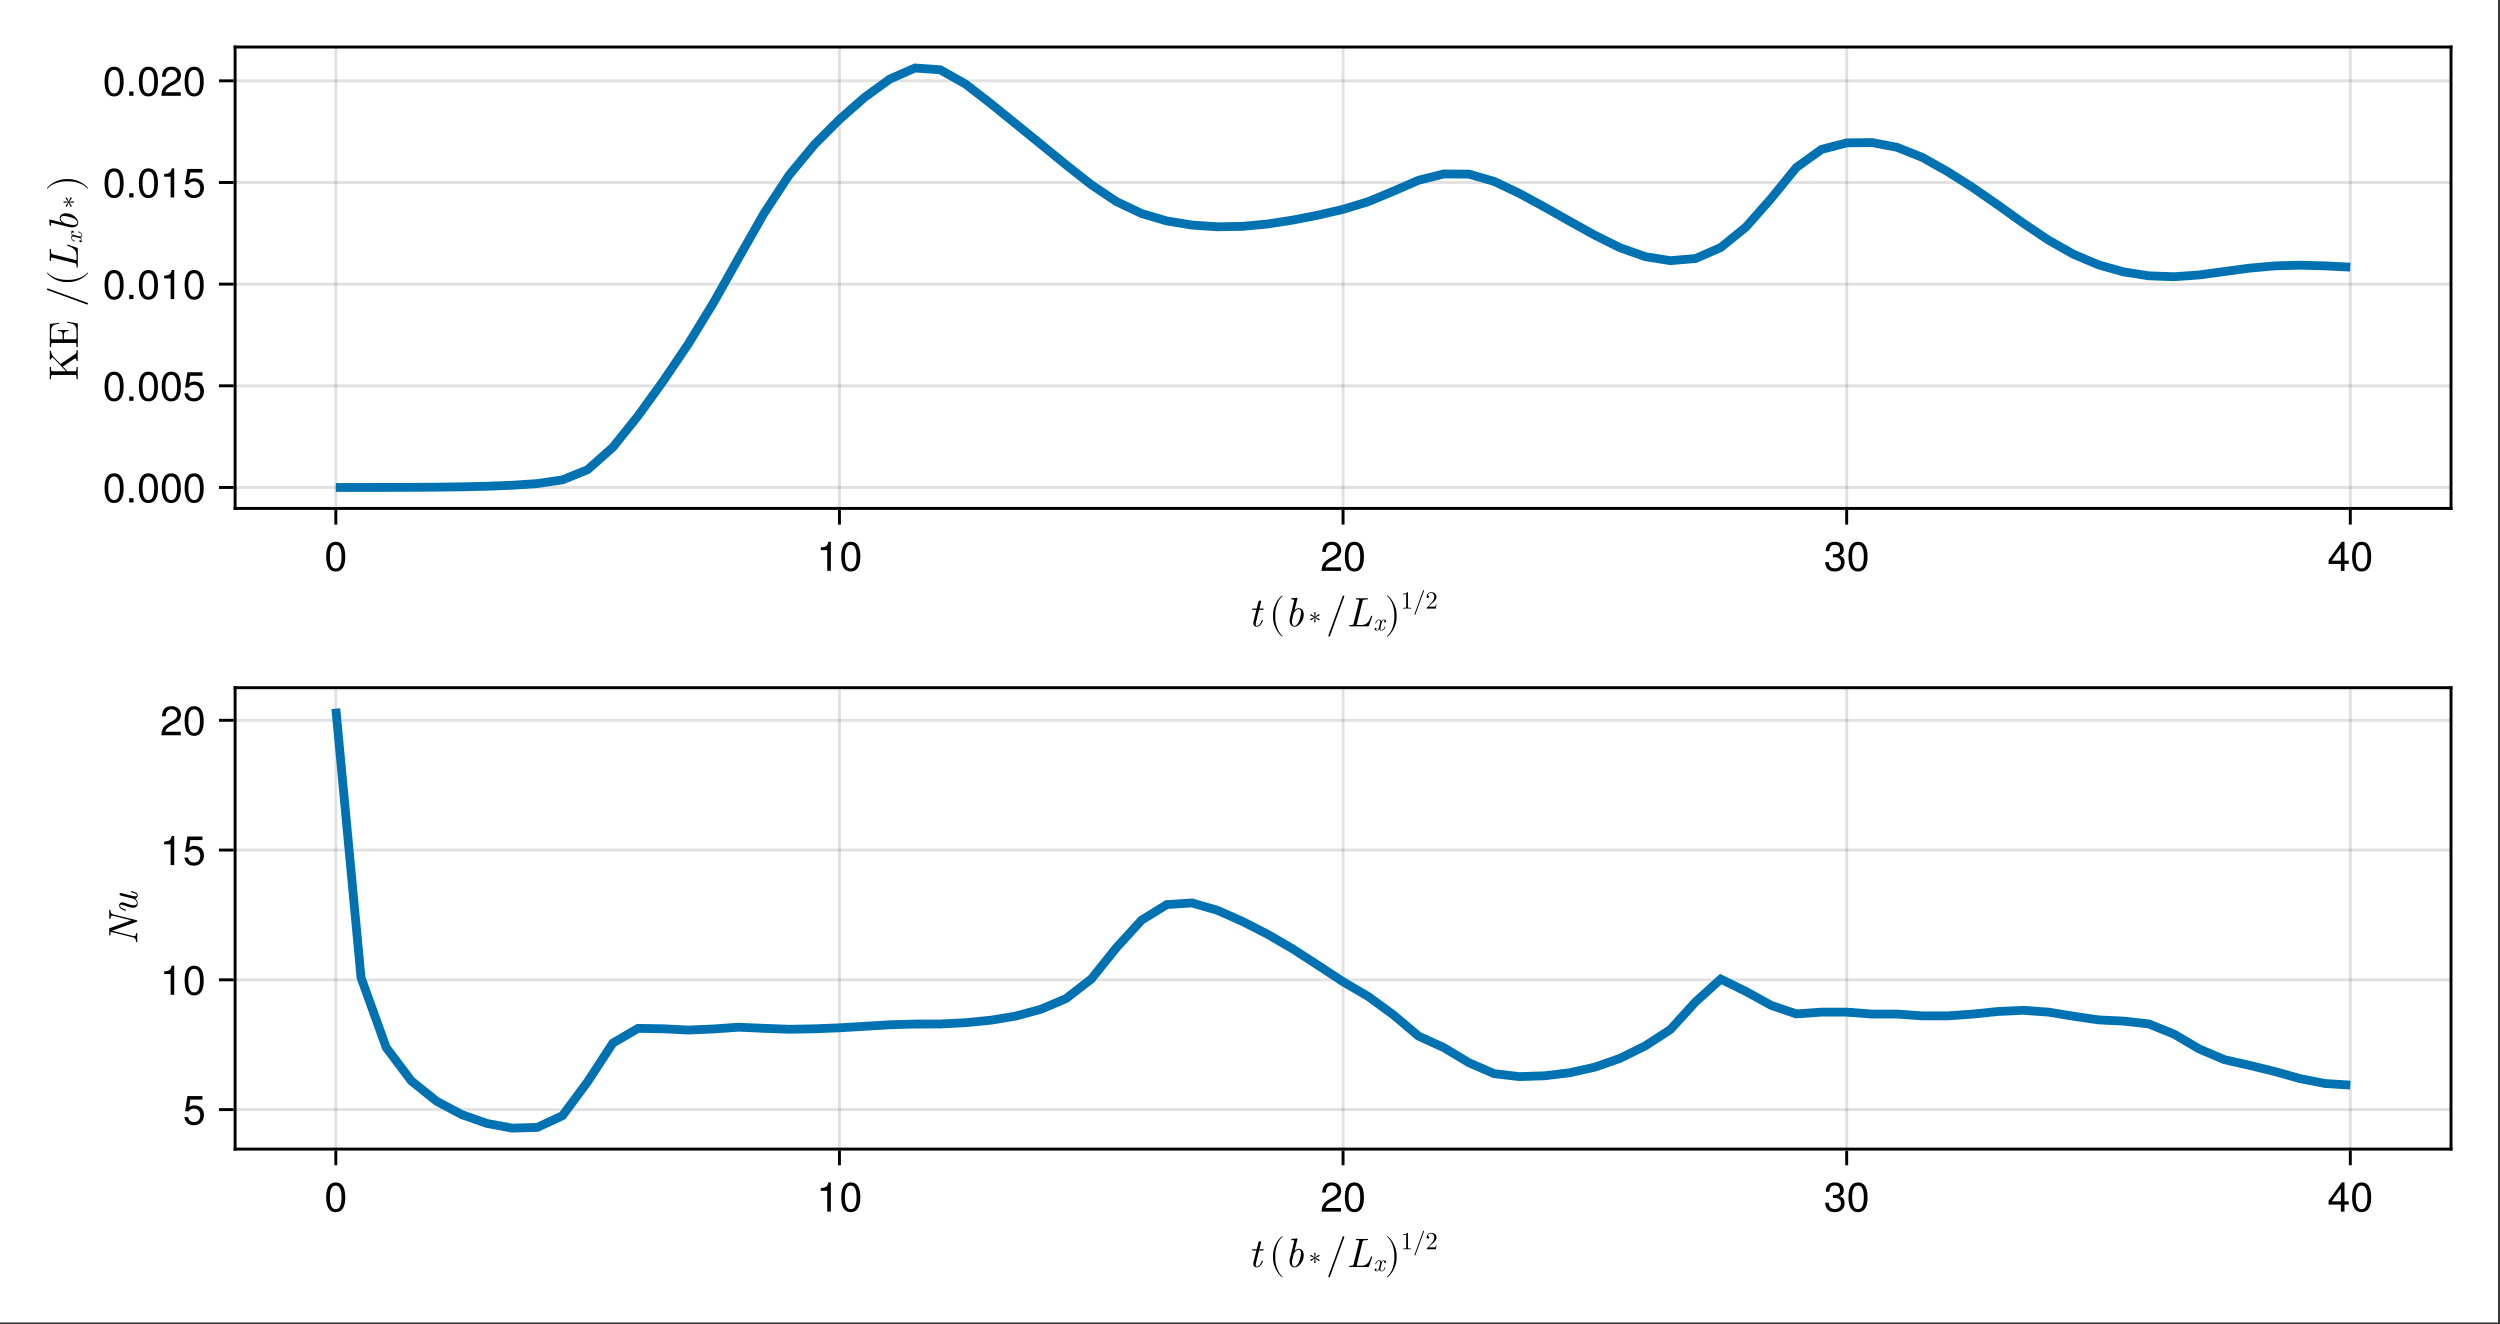 <?xml version="1.0" encoding="UTF-8"?>
<svg xmlns="http://www.w3.org/2000/svg" xmlns:xlink="http://www.w3.org/1999/xlink" width="638" height="338" viewBox="0 0 638 338">
<rect x="0" y="0" width="638" height="338" fill="#333333" stroke="none"/>
<defs>
<g>
<g id="glyph-0-0-ebcb77ab">
<path d="M 3.734 -1.5 C 3.734 -1.609 3.656 -1.609 3.578 -1.609 C 3.453 -1.609 3.453 -1.594 3.375 -1.406 C 3.188 -0.906 2.766 -0.109 2.156 -0.109 C 1.875 -0.109 1.875 -0.375 1.875 -0.547 C 1.875 -0.625 1.875 -0.781 1.953 -1.078 L 2.734 -4.203 L 3.625 -4.203 C 3.797 -4.203 3.922 -4.203 3.922 -4.406 C 3.922 -4.531 3.828 -4.531 3.656 -4.531 L 2.812 -4.531 L 3.203 -6.078 C 3.25 -6.219 3.25 -6.25 3.25 -6.297 C 3.25 -6.516 3.062 -6.578 2.969 -6.578 C 2.703 -6.578 2.594 -6.359 2.547 -6.188 L 2.141 -4.531 L 1.25 -4.531 C 1.078 -4.531 0.953 -4.531 0.953 -4.328 C 0.953 -4.203 1.047 -4.203 1.219 -4.203 L 2.062 -4.203 L 1.297 -1.188 C 1.297 -1.141 1.25 -0.969 1.25 -0.828 C 1.25 -0.297 1.594 0.109 2.141 0.109 C 3.203 0.109 3.734 -1.453 3.734 -1.5 Z M 3.734 -1.5 "/>
</g>
<g id="glyph-1-0-ebcb77ab">
<path d="M 3.484 2.5 C 3.484 2.469 3.469 2.438 3.438 2.422 C 2.359 1.594 1.625 -0.5 1.625 -2.188 L 1.625 -3.062 C 1.625 -4.75 2.359 -6.844 3.438 -7.672 C 3.469 -7.688 3.484 -7.719 3.484 -7.75 C 3.484 -7.797 3.438 -7.859 3.375 -7.859 C 3.359 -7.859 3.344 -7.844 3.312 -7.828 C 2.156 -6.969 1.062 -4.859 1.062 -3.062 L 1.062 -2.188 C 1.062 -0.391 2.156 1.719 3.312 2.578 C 3.344 2.594 3.359 2.609 3.375 2.609 C 3.438 2.609 3.484 2.547 3.484 2.5 Z M 3.484 2.5 "/>
</g>
<g id="glyph-1-1-ebcb77ab">
<path d="M 4.672 -7.672 C 4.672 -7.781 4.578 -7.875 4.469 -7.875 C 4.375 -7.875 4.297 -7.828 4.266 -7.734 L 0.594 2.344 C 0.594 2.359 0.594 2.391 0.594 2.422 C 0.594 2.531 0.688 2.625 0.797 2.625 C 0.891 2.625 0.969 2.578 1 2.484 L 4.656 -7.594 C 4.672 -7.609 4.672 -7.641 4.672 -7.672 Z M 4.672 -7.672 "/>
</g>
<g id="glyph-1-2-ebcb77ab">
<path d="M 3.031 -2.188 L 3.031 -3.062 C 3.031 -4.859 1.922 -6.969 0.766 -7.828 C 0.75 -7.844 0.719 -7.859 0.703 -7.859 C 0.656 -7.859 0.594 -7.797 0.594 -7.75 C 0.594 -7.719 0.625 -7.688 0.641 -7.672 C 1.734 -6.844 2.453 -4.75 2.453 -3.062 L 2.453 -2.188 C 2.453 -0.5 1.734 1.594 0.641 2.422 C 0.625 2.438 0.594 2.469 0.594 2.5 C 0.594 2.547 0.656 2.609 0.703 2.609 C 0.719 2.609 0.75 2.594 0.766 2.578 C 1.922 1.719 3.031 -0.391 3.031 -2.188 Z M 3.031 -2.188 "/>
</g>
<g id="glyph-2-0-ebcb77ab">
<path d="M 4.812 -3 C 4.812 -4.125 4.188 -4.641 3.562 -4.641 C 3.156 -4.641 2.797 -4.422 2.453 -4.078 L 3.188 -7.031 C 3.188 -7.062 3.219 -7.156 3.219 -7.156 C 3.219 -7.25 3.156 -7.281 3.062 -7.281 C 3.031 -7.281 2.922 -7.281 2.891 -7.266 L 1.859 -7.188 C 1.734 -7.172 1.609 -7.156 1.609 -6.969 C 1.609 -6.844 1.719 -6.844 1.875 -6.844 C 2.375 -6.844 2.391 -6.766 2.391 -6.672 C 2.391 -6.641 2.359 -6.484 2.359 -6.484 L 1.328 -2.344 C 1.312 -2.312 1.203 -1.875 1.203 -1.484 C 1.203 -0.594 1.656 0.109 2.422 0.109 C 3.594 0.109 4.812 -1.453 4.812 -3 Z M 3.531 -1.109 C 3.406 -0.844 2.953 -0.109 2.422 -0.109 C 2.156 -0.109 1.812 -0.344 1.812 -1.125 C 1.812 -1.578 1.906 -1.953 2.203 -3.156 C 2.281 -3.406 2.281 -3.422 2.438 -3.641 C 2.734 -4.047 3.141 -4.406 3.531 -4.406 C 4.016 -4.406 4.109 -3.812 4.109 -3.469 C 4.109 -3.031 3.828 -1.781 3.531 -1.109 Z M 3.531 -1.109 "/>
</g>
<g id="glyph-2-1-ebcb77ab">
<path d="M 6.547 -2.578 C 6.547 -2.703 6.422 -2.703 6.391 -2.703 C 6.266 -2.703 6.266 -2.672 6.188 -2.484 C 5.844 -1.547 5.391 -0.328 3.766 -0.328 L 2.906 -0.328 C 2.578 -0.328 2.578 -0.359 2.578 -0.438 C 2.578 -0.5 2.609 -0.594 2.625 -0.656 L 4.047 -6.375 C 4.141 -6.734 4.203 -6.844 5.062 -6.844 L 5.172 -6.844 C 5.344 -6.844 5.453 -6.844 5.453 -7.047 C 5.453 -7.172 5.344 -7.172 5.297 -7.172 C 4.828 -7.172 4.344 -7.141 3.859 -7.141 C 3.422 -7.141 2.984 -7.172 2.562 -7.172 C 2.5 -7.172 2.359 -7.172 2.359 -6.969 C 2.359 -6.844 2.453 -6.844 2.641 -6.844 C 2.969 -6.844 3.25 -6.844 3.25 -6.672 C 3.25 -6.641 3.25 -6.609 3.219 -6.469 L 1.797 -0.766 C 1.719 -0.406 1.656 -0.328 0.938 -0.328 C 0.766 -0.328 0.656 -0.328 0.656 -0.125 C 0.656 0 0.75 0 0.906 0 L 5.406 0 C 5.641 0 5.656 -0.016 5.719 -0.188 L 6.516 -2.453 Z M 6.547 -2.578 "/>
</g>
<g id="glyph-3-0-ebcb77ab">
<path d="M 2.75 -2.688 C 2.797 -2.797 2.766 -2.906 2.656 -2.953 L 1.719 -3.375 L 2.656 -3.781 C 2.766 -3.828 2.797 -3.953 2.75 -4.047 C 2.688 -4.141 2.562 -4.172 2.469 -4.109 L 1.656 -3.5 L 1.75 -4.516 C 1.766 -4.625 1.688 -4.719 1.578 -4.719 C 1.453 -4.719 1.375 -4.625 1.391 -4.516 L 1.5 -3.5 L 0.672 -4.109 C 0.578 -4.172 0.453 -4.141 0.406 -4.047 C 0.344 -3.953 0.391 -3.828 0.484 -3.781 L 1.422 -3.375 L 0.484 -2.953 C 0.391 -2.906 0.344 -2.797 0.406 -2.688 C 0.453 -2.594 0.578 -2.562 0.672 -2.625 L 1.5 -3.234 L 1.391 -2.219 C 1.375 -2.109 1.453 -2.016 1.578 -2.016 C 1.688 -2.016 1.766 -2.109 1.75 -2.219 L 1.656 -3.234 L 2.469 -2.625 C 2.562 -2.562 2.688 -2.594 2.75 -2.688 Z M 2.75 -2.688 "/>
</g>
<g id="glyph-3-1-ebcb77ab">
<path d="M 2.828 -1.094 L 2.672 -1.094 C 2.641 -0.906 2.594 -0.625 2.531 -0.531 C 2.484 -0.484 2.078 -0.484 1.938 -0.484 L 0.797 -0.484 L 1.469 -1.141 C 2.453 -2 2.828 -2.344 2.828 -2.969 C 2.828 -3.688 2.266 -4.188 1.5 -4.188 C 0.781 -4.188 0.312 -3.609 0.312 -3.047 C 0.312 -2.703 0.625 -2.703 0.656 -2.703 C 0.75 -2.703 0.969 -2.781 0.969 -3.031 C 0.969 -3.203 0.859 -3.359 0.641 -3.359 C 0.594 -3.359 0.578 -3.359 0.562 -3.359 C 0.703 -3.766 1.047 -4 1.406 -4 C 1.984 -4 2.25 -3.484 2.25 -2.969 C 2.25 -2.469 1.938 -1.969 1.594 -1.578 L 0.391 -0.234 C 0.312 -0.156 0.312 -0.156 0.312 0 L 2.656 0 Z M 2.828 -1.094 "/>
</g>
<g id="glyph-4-0-ebcb77ab">
<path d="M 3.078 -0.906 C 3.078 -0.969 3.016 -0.969 2.984 -0.969 C 2.906 -0.969 2.891 -0.953 2.859 -0.859 C 2.688 -0.312 2.375 -0.062 2.109 -0.062 C 1.984 -0.062 1.812 -0.141 1.812 -0.469 C 1.812 -0.625 1.891 -0.891 1.938 -1.109 L 2.156 -1.969 C 2.234 -2.297 2.406 -2.641 2.703 -2.641 C 2.719 -2.641 2.891 -2.641 2.984 -2.562 C 2.734 -2.5 2.734 -2.25 2.734 -2.25 C 2.734 -2.172 2.797 -2.047 2.953 -2.047 C 3.062 -2.047 3.266 -2.141 3.266 -2.391 C 3.266 -2.703 2.891 -2.781 2.719 -2.781 C 2.375 -2.781 2.156 -2.469 2.094 -2.359 C 1.953 -2.734 1.656 -2.781 1.5 -2.781 C 0.859 -2.781 0.516 -1.953 0.516 -1.812 C 0.516 -1.75 0.578 -1.75 0.609 -1.75 C 0.703 -1.75 0.703 -1.75 0.734 -1.859 C 0.906 -2.406 1.234 -2.641 1.484 -2.641 C 1.656 -2.641 1.781 -2.5 1.781 -2.25 C 1.781 -2.094 1.703 -1.781 1.656 -1.562 L 1.5 -0.984 C 1.406 -0.578 1.266 -0.062 0.891 -0.062 C 0.875 -0.062 0.719 -0.062 0.609 -0.156 C 0.812 -0.203 0.859 -0.359 0.859 -0.453 C 0.859 -0.625 0.734 -0.656 0.656 -0.656 C 0.484 -0.656 0.328 -0.531 0.328 -0.328 C 0.328 -0.078 0.594 0.062 0.891 0.062 C 1.188 0.062 1.391 -0.172 1.5 -0.359 C 1.625 0 1.938 0.062 2.109 0.062 C 2.75 0.062 3.078 -0.781 3.078 -0.906 Z M 3.078 -0.906 "/>
</g>
<g id="glyph-5-0-ebcb77ab">
<path d="M 2.641 0 L 2.641 -0.188 L 2.438 -0.188 C 1.875 -0.188 1.844 -0.266 1.844 -0.5 L 1.844 -4.031 C 1.844 -4.188 1.844 -4.188 1.703 -4.188 C 1.312 -3.797 0.766 -3.797 0.562 -3.797 L 0.562 -3.594 C 0.688 -3.594 1.062 -3.594 1.391 -3.766 L 1.391 -0.5 C 1.391 -0.266 1.359 -0.188 0.797 -0.188 L 0.594 -0.188 L 0.594 0 C 0.812 -0.016 1.359 -0.016 1.625 -0.016 C 1.875 -0.016 2.422 -0.016 2.641 0 Z M 2.641 0 "/>
</g>
<g id="glyph-5-1-ebcb77ab">
<path d="M 2.797 -4.594 C 2.797 -4.672 2.75 -4.719 2.672 -4.719 C 2.625 -4.719 2.578 -4.688 2.562 -4.641 L 0.359 1.406 C 0.359 1.422 0.359 1.438 0.359 1.453 C 0.359 1.516 0.406 1.578 0.484 1.578 C 0.531 1.578 0.578 1.547 0.594 1.5 L 2.797 -4.547 C 2.797 -4.562 2.797 -4.578 2.797 -4.594 Z M 2.797 -4.594 "/>
</g>
<g id="glyph-6-0-ebcb77ab">
<path d="M 5.328 -3.578 C 5.328 -1.141 4.469 0.156 2.891 0.156 C 1.297 0.156 0.453 -1.141 0.453 -3.641 C 0.453 -6.141 1.281 -7.438 2.891 -7.438 C 4.5 -7.438 5.328 -6.156 5.328 -3.578 Z M 4.375 -3.672 C 4.375 -5.656 3.891 -6.625 2.891 -6.625 C 1.891 -6.625 1.391 -5.672 1.391 -3.641 C 1.391 -1.594 1.891 -0.609 2.859 -0.609 C 3.891 -0.609 4.375 -1.547 4.375 -3.672 Z M 4.375 -3.672 "/>
</g>
<g id="glyph-6-1-ebcb77ab">
<path d="M 3.641 0 C 3.641 0 2.719 0 2.719 0 C 2.719 0 2.719 -5.297 2.719 -5.297 C 2.719 -5.297 1.078 -5.297 1.078 -5.297 C 1.078 -5.297 1.078 -5.969 1.078 -5.969 C 2.5 -6.141 2.703 -6.297 3.031 -7.438 C 3.031 -7.438 3.641 -7.438 3.641 -7.438 C 3.641 -7.438 3.641 0 3.641 0 Z M 3.641 0 "/>
</g>
<g id="glyph-7-0-ebcb77ab">
<path d="M 5.359 -5.266 C 5.359 -4.344 4.828 -3.562 3.797 -3.016 C 3.797 -3.016 2.734 -2.453 2.734 -2.453 C 1.828 -1.906 1.484 -1.516 1.391 -0.906 C 1.391 -0.906 5.312 -0.906 5.312 -0.906 C 5.312 -0.906 5.312 0 5.312 0 C 5.312 0 0.359 0 0.359 0 C 0.438 -1.641 0.891 -2.344 2.453 -3.219 C 2.453 -3.219 3.406 -3.766 3.406 -3.766 C 4.078 -4.141 4.422 -4.656 4.422 -5.234 C 4.422 -6.031 3.797 -6.641 2.953 -6.641 C 2.031 -6.641 1.516 -6.109 1.453 -4.859 C 1.453 -4.859 0.531 -4.859 0.531 -4.859 C 0.578 -6.672 1.453 -7.438 2.984 -7.438 C 4.391 -7.438 5.359 -6.516 5.359 -5.266 Z M 5.359 -5.266 "/>
</g>
<g id="glyph-8-0-ebcb77ab">
<path d="M 5.312 -2.156 C 5.312 -0.75 4.328 0.156 2.797 0.156 C 1.266 0.156 0.453 -0.594 0.344 -2.25 C 0.344 -2.25 1.266 -2.25 1.266 -2.25 C 1.328 -1.172 1.812 -0.656 2.828 -0.656 C 3.797 -0.656 4.375 -1.219 4.375 -2.156 C 4.375 -2.984 3.844 -3.469 2.828 -3.469 C 2.828 -3.469 2.328 -3.469 2.328 -3.469 C 2.328 -3.469 2.328 -4.234 2.328 -4.234 C 3.797 -4.234 4.141 -4.562 4.141 -5.359 C 4.141 -6.156 3.656 -6.641 2.828 -6.641 C 1.891 -6.641 1.438 -6.141 1.422 -5.047 C 1.422 -5.047 0.5 -5.047 0.5 -5.047 C 0.531 -6.625 1.328 -7.438 2.828 -7.438 C 4.234 -7.438 5.094 -6.672 5.094 -5.391 C 5.094 -4.656 4.75 -4.172 4.047 -3.891 C 4.953 -3.594 5.312 -3.062 5.312 -2.156 Z M 5.312 -2.156 "/>
</g>
<g id="glyph-9-0-ebcb77ab">
<path d="M 5.453 -1.781 C 5.453 -1.781 4.359 -1.781 4.359 -1.781 C 4.359 -1.781 4.359 0 4.359 0 C 4.359 0 3.438 0 3.438 0 C 3.438 0 3.438 -1.781 3.438 -1.781 C 3.438 -1.781 0.297 -1.781 0.297 -1.781 C 0.297 -1.781 0.297 -2.766 0.297 -2.766 C 0.297 -2.766 3.672 -7.438 3.672 -7.438 C 3.672 -7.438 4.359 -7.438 4.359 -7.438 C 4.359 -7.438 4.359 -2.609 4.359 -2.609 C 4.359 -2.609 5.453 -2.609 5.453 -2.609 C 5.453 -2.609 5.453 -1.781 5.453 -1.781 Z M 3.438 -2.609 C 3.438 -2.609 3.438 -5.875 3.438 -5.875 C 3.438 -5.875 1.109 -2.609 1.109 -2.609 C 1.109 -2.609 3.438 -2.609 3.438 -2.609 Z M 3.438 -2.609 "/>
</g>
<g id="glyph-10-0-ebcb77ab">
<path d="M 0 -7.734 L -0.328 -7.734 C -0.328 -7.156 -0.375 -6.938 -0.828 -6.625 L -4.406 -4.203 L -6.219 -6.094 C -6.297 -6.172 -6.828 -6.734 -6.844 -7.578 L -7.172 -7.578 C -7.141 -7.312 -7.141 -6.969 -7.141 -6.688 C -7.141 -6.312 -7.141 -5.719 -7.172 -5.359 L -6.844 -5.359 C -6.828 -5.781 -6.594 -5.844 -6.5 -5.844 C -6.328 -5.844 -6.219 -5.734 -6.156 -5.656 L -3.016 -2.359 L -6.359 -2.359 C -6.734 -2.359 -6.844 -2.391 -6.844 -3.188 L -6.844 -3.438 L -7.172 -3.438 C -7.141 -3.078 -7.141 -2.297 -7.141 -1.906 C -7.141 -1.5 -7.141 -0.719 -7.172 -0.344 L -6.844 -0.344 L -6.844 -0.594 C -6.844 -1.406 -6.734 -1.422 -6.359 -1.422 L -0.812 -1.422 C -0.438 -1.422 -0.328 -1.406 -0.328 -0.594 L -0.328 -0.344 L 0 -0.344 C -0.031 -0.719 -0.031 -1.484 -0.031 -1.891 C -0.031 -2.281 -0.031 -3.078 0 -3.438 L -0.328 -3.438 L -0.328 -3.188 C -0.328 -2.391 -0.438 -2.359 -0.812 -2.359 L -2.656 -2.359 L -3.812 -3.578 L -1 -5.484 C -0.906 -5.547 -0.766 -5.641 -0.641 -5.641 C -0.328 -5.641 -0.328 -5.234 -0.328 -5.016 L 0 -5.016 C -0.031 -5.391 -0.031 -6.125 -0.031 -6.516 Z M 0 -7.734 "/>
</g>
<g id="glyph-10-1-ebcb77ab">
<path d="M -7.672 -4.672 C -7.781 -4.672 -7.875 -4.578 -7.875 -4.469 C -7.875 -4.375 -7.828 -4.297 -7.734 -4.266 L 2.344 -0.594 C 2.359 -0.594 2.391 -0.594 2.422 -0.594 C 2.531 -0.594 2.625 -0.688 2.625 -0.797 C 2.625 -0.891 2.578 -0.969 2.484 -1 L -7.594 -4.656 C -7.609 -4.672 -7.641 -4.672 -7.672 -4.672 Z M -7.672 -4.672 "/>
</g>
<g id="glyph-11-0-ebcb77ab">
<path d="M -2.703 -6.844 L -2.703 -6.578 C -1.094 -6.328 -0.328 -6.078 -0.328 -4.281 L -0.328 -2.875 C -0.328 -2.391 -0.406 -2.359 -0.75 -2.359 L -3.547 -2.359 L -3.547 -3.312 C -3.547 -4.328 -3.219 -4.438 -2.328 -4.438 L -2.328 -4.703 L -5.109 -4.703 L -5.109 -4.438 C -4.203 -4.438 -3.875 -4.328 -3.875 -3.312 L -3.875 -2.359 L -6.391 -2.359 C -6.734 -2.359 -6.812 -2.391 -6.812 -2.875 L -6.812 -4.234 C -6.812 -5.844 -6.234 -6.125 -4.781 -6.297 L -4.781 -6.547 L -7.141 -6.266 L -7.141 -0.344 L -6.812 -0.344 L -6.812 -0.594 C -6.812 -1.406 -6.703 -1.422 -6.328 -1.422 L -0.812 -1.422 C -0.438 -1.422 -0.328 -1.406 -0.328 -0.594 L -0.328 -0.344 L 0 -0.344 L 0 -6.406 Z M -2.703 -6.844 "/>
</g>
<g id="glyph-12-0-ebcb77ab">
</g>
<g id="glyph-12-1-ebcb77ab">
<path d="M 2.5 -3.484 C 2.469 -3.484 2.438 -3.469 2.422 -3.438 C 1.594 -2.359 -0.5 -1.625 -2.188 -1.625 L -3.062 -1.625 C -4.75 -1.625 -6.844 -2.359 -7.672 -3.438 C -7.688 -3.469 -7.719 -3.484 -7.75 -3.484 C -7.797 -3.484 -7.859 -3.438 -7.859 -3.375 C -7.859 -3.359 -7.844 -3.344 -7.828 -3.312 C -6.969 -2.156 -4.859 -1.062 -3.062 -1.062 L -2.188 -1.062 C -0.391 -1.062 1.719 -2.156 2.578 -3.312 C 2.594 -3.344 2.609 -3.359 2.609 -3.375 C 2.609 -3.438 2.547 -3.484 2.5 -3.484 Z M 2.5 -3.484 "/>
</g>
<g id="glyph-13-0-ebcb77ab">
<path d="M -2.578 -6.547 C -2.703 -6.547 -2.703 -6.422 -2.703 -6.391 C -2.703 -6.266 -2.672 -6.266 -2.484 -6.188 C -1.547 -5.844 -0.328 -5.391 -0.328 -3.766 L -0.328 -2.906 C -0.328 -2.578 -0.359 -2.578 -0.438 -2.578 C -0.5 -2.578 -0.594 -2.609 -0.656 -2.625 L -6.375 -4.047 C -6.734 -4.141 -6.844 -4.203 -6.844 -5.062 L -6.844 -5.172 C -6.844 -5.344 -6.844 -5.453 -7.047 -5.453 C -7.172 -5.453 -7.172 -5.344 -7.172 -5.297 C -7.172 -4.828 -7.141 -4.344 -7.141 -3.859 C -7.141 -3.422 -7.172 -2.984 -7.172 -2.562 C -7.172 -2.5 -7.172 -2.359 -6.969 -2.359 C -6.844 -2.359 -6.844 -2.453 -6.844 -2.641 C -6.844 -2.969 -6.844 -3.25 -6.672 -3.25 C -6.641 -3.25 -6.609 -3.25 -6.469 -3.219 L -0.766 -1.797 C -0.406 -1.719 -0.328 -1.656 -0.328 -0.938 C -0.328 -0.766 -0.328 -0.656 -0.125 -0.656 C 0 -0.656 0 -0.75 0 -0.906 L 0 -5.406 C 0 -5.641 -0.016 -5.656 -0.188 -5.719 L -2.453 -6.516 Z M -2.578 -6.547 "/>
</g>
<g id="glyph-14-0-ebcb77ab">
<path d="M -0.906 -3.078 C -0.969 -3.078 -0.969 -3.016 -0.969 -2.984 C -0.969 -2.906 -0.953 -2.891 -0.859 -2.859 C -0.312 -2.688 -0.062 -2.375 -0.062 -2.109 C -0.062 -1.984 -0.141 -1.812 -0.469 -1.812 C -0.625 -1.812 -0.891 -1.891 -1.109 -1.938 L -1.969 -2.156 C -2.297 -2.234 -2.641 -2.406 -2.641 -2.703 C -2.641 -2.719 -2.641 -2.891 -2.562 -2.984 C -2.5 -2.734 -2.25 -2.734 -2.25 -2.734 C -2.172 -2.734 -2.047 -2.797 -2.047 -2.953 C -2.047 -3.062 -2.141 -3.266 -2.391 -3.266 C -2.703 -3.266 -2.781 -2.891 -2.781 -2.719 C -2.781 -2.375 -2.469 -2.156 -2.359 -2.094 C -2.734 -1.953 -2.781 -1.656 -2.781 -1.5 C -2.781 -0.859 -1.953 -0.516 -1.812 -0.516 C -1.75 -0.516 -1.75 -0.578 -1.75 -0.609 C -1.75 -0.703 -1.75 -0.703 -1.859 -0.734 C -2.406 -0.906 -2.641 -1.234 -2.641 -1.484 C -2.641 -1.656 -2.5 -1.781 -2.25 -1.781 C -2.094 -1.781 -1.781 -1.703 -1.562 -1.656 L -0.984 -1.5 C -0.578 -1.406 -0.062 -1.266 -0.062 -0.891 C -0.062 -0.875 -0.062 -0.719 -0.156 -0.609 C -0.203 -0.812 -0.359 -0.859 -0.453 -0.859 C -0.625 -0.859 -0.656 -0.734 -0.656 -0.656 C -0.656 -0.484 -0.531 -0.328 -0.328 -0.328 C -0.078 -0.328 0.062 -0.594 0.062 -0.891 C 0.062 -1.188 -0.172 -1.391 -0.359 -1.5 C 0 -1.625 0.062 -1.938 0.062 -2.109 C 0.062 -2.75 -0.781 -3.078 -0.906 -3.078 Z M -0.906 -3.078 "/>
</g>
<g id="glyph-15-0-ebcb77ab">
<path d="M -3 -4.812 C -4.125 -4.812 -4.641 -4.188 -4.641 -3.562 C -4.641 -3.156 -4.422 -2.797 -4.078 -2.453 L -7.031 -3.188 C -7.062 -3.188 -7.156 -3.219 -7.156 -3.219 C -7.25 -3.219 -7.281 -3.156 -7.281 -3.062 C -7.281 -3.031 -7.281 -2.922 -7.266 -2.891 L -7.188 -1.859 C -7.172 -1.734 -7.156 -1.609 -6.969 -1.609 C -6.844 -1.609 -6.844 -1.719 -6.844 -1.875 C -6.844 -2.375 -6.766 -2.391 -6.672 -2.391 C -6.641 -2.391 -6.484 -2.359 -6.484 -2.359 L -2.344 -1.328 C -2.312 -1.312 -1.875 -1.203 -1.484 -1.203 C -0.594 -1.203 0.109 -1.656 0.109 -2.422 C 0.109 -3.594 -1.453 -4.812 -3 -4.812 Z M -1.109 -3.531 C -0.844 -3.406 -0.109 -2.953 -0.109 -2.422 C -0.109 -2.156 -0.344 -1.812 -1.125 -1.812 C -1.578 -1.812 -1.953 -1.906 -3.156 -2.203 C -3.406 -2.281 -3.422 -2.281 -3.641 -2.438 C -4.047 -2.734 -4.406 -3.141 -4.406 -3.531 C -4.406 -4.016 -3.812 -4.109 -3.469 -4.109 C -3.031 -4.109 -1.781 -3.828 -1.109 -3.531 Z M -1.109 -3.531 "/>
</g>
<g id="glyph-16-0-ebcb77ab">
<path d="M -2.688 -2.75 C -2.797 -2.797 -2.906 -2.766 -2.953 -2.656 L -3.375 -1.719 L -3.781 -2.656 C -3.828 -2.766 -3.953 -2.797 -4.047 -2.75 C -4.141 -2.688 -4.172 -2.562 -4.109 -2.469 L -3.5 -1.656 L -4.516 -1.75 C -4.625 -1.766 -4.719 -1.688 -4.719 -1.578 C -4.719 -1.453 -4.625 -1.375 -4.516 -1.391 L -3.5 -1.5 L -4.109 -0.672 C -4.172 -0.578 -4.141 -0.453 -4.047 -0.406 C -3.953 -0.344 -3.828 -0.391 -3.781 -0.484 L -3.375 -1.422 L -2.953 -0.484 C -2.906 -0.391 -2.797 -0.344 -2.688 -0.406 C -2.594 -0.453 -2.562 -0.578 -2.625 -0.672 L -3.234 -1.5 L -2.219 -1.391 C -2.109 -1.375 -2.016 -1.453 -2.016 -1.578 C -2.016 -1.688 -2.109 -1.766 -2.219 -1.75 L -3.234 -1.656 L -2.625 -2.469 C -2.562 -2.562 -2.594 -2.688 -2.688 -2.75 Z M -2.688 -2.75 "/>
</g>
<g id="glyph-17-0-ebcb77ab">
<path d="M -2.188 -3.031 L -3.062 -3.031 C -4.859 -3.031 -6.969 -1.922 -7.828 -0.766 C -7.844 -0.75 -7.859 -0.719 -7.859 -0.703 C -7.859 -0.656 -7.797 -0.594 -7.75 -0.594 C -7.719 -0.594 -7.688 -0.625 -7.672 -0.641 C -6.844 -1.734 -4.75 -2.453 -3.062 -2.453 L -2.188 -2.453 C -0.5 -2.453 1.594 -1.734 2.422 -0.641 C 2.438 -0.625 2.469 -0.594 2.5 -0.594 C 2.547 -0.594 2.609 -0.656 2.609 -0.703 C 2.609 -0.719 2.594 -0.75 2.578 -0.766 C 1.719 -1.922 -0.391 -3.031 -2.188 -3.031 Z M -2.188 -3.031 "/>
</g>
<g id="glyph-18-0-ebcb77ab">
<path d="M 5.328 -3.578 C 5.328 -1.141 4.469 0.156 2.891 0.156 C 1.297 0.156 0.453 -1.141 0.453 -3.641 C 0.453 -6.141 1.281 -7.438 2.891 -7.438 C 4.5 -7.438 5.328 -6.156 5.328 -3.578 Z M 4.375 -3.672 C 4.375 -5.656 3.891 -6.625 2.891 -6.625 C 1.891 -6.625 1.391 -5.672 1.391 -3.641 C 1.391 -1.594 1.891 -0.609 2.859 -0.609 C 3.891 -0.609 4.375 -1.547 4.375 -3.672 Z M 4.375 -3.672 "/>
</g>
<g id="glyph-19-0-ebcb77ab">
<path d="M 2 0 C 2 0 0.906 0 0.906 0 C 0.906 0 0.906 -1.094 0.906 -1.094 C 0.906 -1.094 2 -1.094 2 -1.094 C 2 -1.094 2 0 2 0 Z M 2 0 "/>
</g>
<g id="glyph-19-1-ebcb77ab">
<path d="M 5.328 -3.578 C 5.328 -1.141 4.469 0.156 2.891 0.156 C 1.297 0.156 0.453 -1.141 0.453 -3.641 C 0.453 -6.141 1.281 -7.438 2.891 -7.438 C 4.5 -7.438 5.328 -6.156 5.328 -3.578 Z M 4.375 -3.672 C 4.375 -5.656 3.891 -6.625 2.891 -6.625 C 1.891 -6.625 1.391 -5.672 1.391 -3.641 C 1.391 -1.594 1.891 -0.609 2.859 -0.609 C 3.891 -0.609 4.375 -1.547 4.375 -3.672 Z M 4.375 -3.672 "/>
</g>
<g id="glyph-19-2-ebcb77ab">
<path d="M 3.641 0 C 3.641 0 2.719 0 2.719 0 C 2.719 0 2.719 -5.297 2.719 -5.297 C 2.719 -5.297 1.078 -5.297 1.078 -5.297 C 1.078 -5.297 1.078 -5.969 1.078 -5.969 C 2.5 -6.141 2.703 -6.297 3.031 -7.438 C 3.031 -7.438 3.641 -7.438 3.641 -7.438 C 3.641 -7.438 3.641 0 3.641 0 Z M 3.641 0 "/>
</g>
<g id="glyph-20-0-ebcb77ab">
<path d="M 5.328 -3.578 C 5.328 -1.141 4.469 0.156 2.891 0.156 C 1.297 0.156 0.453 -1.141 0.453 -3.641 C 0.453 -6.141 1.281 -7.438 2.891 -7.438 C 4.5 -7.438 5.328 -6.156 5.328 -3.578 Z M 4.375 -3.672 C 4.375 -5.656 3.891 -6.625 2.891 -6.625 C 1.891 -6.625 1.391 -5.672 1.391 -3.641 C 1.391 -1.594 1.891 -0.609 2.859 -0.609 C 3.891 -0.609 4.375 -1.547 4.375 -3.672 Z M 4.375 -3.672 "/>
</g>
<g id="glyph-20-1-ebcb77ab">
<path d="M 5.391 -2.469 C 5.391 -0.891 4.344 0.156 2.828 0.156 C 1.516 0.156 0.672 -0.438 0.375 -1.906 C 0.375 -1.906 1.297 -1.906 1.297 -1.906 C 1.516 -1.078 2 -0.656 2.812 -0.656 C 3.828 -0.656 4.438 -1.266 4.438 -2.344 C 4.438 -3.438 3.812 -4.078 2.812 -4.078 C 2.234 -4.078 1.875 -3.906 1.453 -3.391 C 1.453 -3.391 0.594 -3.391 0.594 -3.391 C 0.594 -3.391 1.156 -7.281 1.156 -7.281 C 1.156 -7.281 5 -7.281 5 -7.281 C 5 -7.281 5 -6.375 5 -6.375 C 5 -6.375 1.906 -6.375 1.906 -6.375 C 1.906 -6.375 1.609 -4.453 1.609 -4.453 C 2.031 -4.766 2.453 -4.906 2.984 -4.906 C 4.406 -4.906 5.391 -3.938 5.391 -2.469 Z M 5.391 -2.469 "/>
</g>
<g id="glyph-21-0-ebcb77ab">
<path d="M 5.328 -3.578 C 5.328 -1.141 4.469 0.156 2.891 0.156 C 1.297 0.156 0.453 -1.141 0.453 -3.641 C 0.453 -6.141 1.281 -7.438 2.891 -7.438 C 4.5 -7.438 5.328 -6.156 5.328 -3.578 Z M 4.375 -3.672 C 4.375 -5.656 3.891 -6.625 2.891 -6.625 C 1.891 -6.625 1.391 -5.672 1.391 -3.641 C 1.391 -1.594 1.891 -0.609 2.859 -0.609 C 3.891 -0.609 4.375 -1.547 4.375 -3.672 Z M 4.375 -3.672 "/>
</g>
<g id="glyph-22-0-ebcb77ab">
<path d="M 2 0 C 2 0 0.906 0 0.906 0 C 0.906 0 0.906 -1.094 0.906 -1.094 C 0.906 -1.094 2 -1.094 2 -1.094 C 2 -1.094 2 0 2 0 Z M 2 0 "/>
</g>
<g id="glyph-22-1-ebcb77ab">
<path d="M 3.641 0 C 3.641 0 2.719 0 2.719 0 C 2.719 0 2.719 -5.297 2.719 -5.297 C 2.719 -5.297 1.078 -5.297 1.078 -5.297 C 1.078 -5.297 1.078 -5.969 1.078 -5.969 C 2.5 -6.141 2.703 -6.297 3.031 -7.438 C 3.031 -7.438 3.641 -7.438 3.641 -7.438 C 3.641 -7.438 3.641 0 3.641 0 Z M 3.641 0 "/>
</g>
<g id="glyph-23-0-ebcb77ab">
<path d="M 5.328 -3.578 C 5.328 -1.141 4.469 0.156 2.891 0.156 C 1.297 0.156 0.453 -1.141 0.453 -3.641 C 0.453 -6.141 1.281 -7.438 2.891 -7.438 C 4.5 -7.438 5.328 -6.156 5.328 -3.578 Z M 4.375 -3.672 C 4.375 -5.656 3.891 -6.625 2.891 -6.625 C 1.891 -6.625 1.391 -5.672 1.391 -3.641 C 1.391 -1.594 1.891 -0.609 2.859 -0.609 C 3.891 -0.609 4.375 -1.547 4.375 -3.672 Z M 4.375 -3.672 "/>
</g>
<g id="glyph-24-0-ebcb77ab">
<path d="M 5.328 -3.578 C 5.328 -1.141 4.469 0.156 2.891 0.156 C 1.297 0.156 0.453 -1.141 0.453 -3.641 C 0.453 -6.141 1.281 -7.438 2.891 -7.438 C 4.5 -7.438 5.328 -6.156 5.328 -3.578 Z M 4.375 -3.672 C 4.375 -5.656 3.891 -6.625 2.891 -6.625 C 1.891 -6.625 1.391 -5.672 1.391 -3.641 C 1.391 -1.594 1.891 -0.609 2.859 -0.609 C 3.891 -0.609 4.375 -1.547 4.375 -3.672 Z M 4.375 -3.672 "/>
</g>
<g id="glyph-25-0-ebcb77ab">
<path d="M 2 0 C 2 0 0.906 0 0.906 0 C 0.906 0 0.906 -1.094 0.906 -1.094 C 0.906 -1.094 2 -1.094 2 -1.094 C 2 -1.094 2 0 2 0 Z M 2 0 "/>
</g>
<g id="glyph-25-1-ebcb77ab">
<path d="M 3.641 0 C 3.641 0 2.719 0 2.719 0 C 2.719 0 2.719 -5.297 2.719 -5.297 C 2.719 -5.297 1.078 -5.297 1.078 -5.297 C 1.078 -5.297 1.078 -5.969 1.078 -5.969 C 2.5 -6.141 2.703 -6.297 3.031 -7.438 C 3.031 -7.438 3.641 -7.438 3.641 -7.438 C 3.641 -7.438 3.641 0 3.641 0 Z M 3.641 0 "/>
</g>
<g id="glyph-26-0-ebcb77ab">
<path d="M 5.391 -2.469 C 5.391 -0.891 4.344 0.156 2.828 0.156 C 1.516 0.156 0.672 -0.438 0.375 -1.906 C 0.375 -1.906 1.297 -1.906 1.297 -1.906 C 1.516 -1.078 2 -0.656 2.812 -0.656 C 3.828 -0.656 4.438 -1.266 4.438 -2.344 C 4.438 -3.438 3.812 -4.078 2.812 -4.078 C 2.234 -4.078 1.875 -3.906 1.453 -3.391 C 1.453 -3.391 0.594 -3.391 0.594 -3.391 C 0.594 -3.391 1.156 -7.281 1.156 -7.281 C 1.156 -7.281 5 -7.281 5 -7.281 C 5 -7.281 5 -6.375 5 -6.375 C 5 -6.375 1.906 -6.375 1.906 -6.375 C 1.906 -6.375 1.609 -4.453 1.609 -4.453 C 2.031 -4.766 2.453 -4.906 2.984 -4.906 C 4.406 -4.906 5.391 -3.938 5.391 -2.469 Z M 5.391 -2.469 "/>
</g>
<g id="glyph-27-0-ebcb77ab">
<path d="M 5.328 -3.578 C 5.328 -1.141 4.469 0.156 2.891 0.156 C 1.297 0.156 0.453 -1.141 0.453 -3.641 C 0.453 -6.141 1.281 -7.438 2.891 -7.438 C 4.5 -7.438 5.328 -6.156 5.328 -3.578 Z M 4.375 -3.672 C 4.375 -5.656 3.891 -6.625 2.891 -6.625 C 1.891 -6.625 1.391 -5.672 1.391 -3.641 C 1.391 -1.594 1.891 -0.609 2.859 -0.609 C 3.891 -0.609 4.375 -1.547 4.375 -3.672 Z M 4.375 -3.672 "/>
</g>
<g id="glyph-28-0-ebcb77ab">
<path d="M 2 0 C 2 0 0.906 0 0.906 0 C 0.906 0 0.906 -1.094 0.906 -1.094 C 0.906 -1.094 2 -1.094 2 -1.094 C 2 -1.094 2 0 2 0 Z M 2 0 "/>
</g>
<g id="glyph-28-1-ebcb77ab">
<path d="M 5.359 -5.266 C 5.359 -4.344 4.828 -3.562 3.797 -3.016 C 3.797 -3.016 2.734 -2.453 2.734 -2.453 C 1.828 -1.906 1.484 -1.516 1.391 -0.906 C 1.391 -0.906 5.312 -0.906 5.312 -0.906 C 5.312 -0.906 5.312 0 5.312 0 C 5.312 0 0.359 0 0.359 0 C 0.438 -1.641 0.891 -2.344 2.453 -3.219 C 2.453 -3.219 3.406 -3.766 3.406 -3.766 C 4.078 -4.141 4.422 -4.656 4.422 -5.234 C 4.422 -6.031 3.797 -6.641 2.953 -6.641 C 2.031 -6.641 1.516 -6.109 1.453 -4.859 C 1.453 -4.859 0.531 -4.859 0.531 -4.859 C 0.578 -6.672 1.453 -7.438 2.984 -7.438 C 4.391 -7.438 5.359 -6.516 5.359 -5.266 Z M 5.359 -5.266 "/>
</g>
<g id="glyph-29-0-ebcb77ab">
<path d="M 5.328 -3.578 C 5.328 -1.141 4.469 0.156 2.891 0.156 C 1.297 0.156 0.453 -1.141 0.453 -3.641 C 0.453 -6.141 1.281 -7.438 2.891 -7.438 C 4.5 -7.438 5.328 -6.156 5.328 -3.578 Z M 4.375 -3.672 C 4.375 -5.656 3.891 -6.625 2.891 -6.625 C 1.891 -6.625 1.391 -5.672 1.391 -3.641 C 1.391 -1.594 1.891 -0.609 2.859 -0.609 C 3.891 -0.609 4.375 -1.547 4.375 -3.672 Z M 4.375 -3.672 "/>
</g>
<g id="glyph-30-0-ebcb77ab">
<path d="M 3.734 -1.5 C 3.734 -1.609 3.656 -1.609 3.578 -1.609 C 3.453 -1.609 3.453 -1.594 3.375 -1.406 C 3.188 -0.906 2.766 -0.109 2.156 -0.109 C 1.875 -0.109 1.875 -0.375 1.875 -0.547 C 1.875 -0.625 1.875 -0.781 1.953 -1.078 L 2.734 -4.203 L 3.625 -4.203 C 3.797 -4.203 3.922 -4.203 3.922 -4.406 C 3.922 -4.531 3.828 -4.531 3.656 -4.531 L 2.812 -4.531 L 3.203 -6.078 C 3.25 -6.219 3.25 -6.25 3.25 -6.297 C 3.25 -6.516 3.062 -6.578 2.969 -6.578 C 2.703 -6.578 2.594 -6.359 2.547 -6.188 L 2.141 -4.531 L 1.25 -4.531 C 1.078 -4.531 0.953 -4.531 0.953 -4.328 C 0.953 -4.203 1.047 -4.203 1.219 -4.203 L 2.062 -4.203 L 1.297 -1.188 C 1.297 -1.141 1.25 -0.969 1.25 -0.828 C 1.25 -0.297 1.594 0.109 2.141 0.109 C 3.203 0.109 3.734 -1.453 3.734 -1.5 Z M 3.734 -1.5 "/>
</g>
<g id="glyph-31-0-ebcb77ab">
<path d="M 3.484 2.5 C 3.484 2.469 3.469 2.438 3.438 2.422 C 2.359 1.594 1.625 -0.5 1.625 -2.188 L 1.625 -3.062 C 1.625 -4.75 2.359 -6.844 3.438 -7.672 C 3.469 -7.688 3.484 -7.719 3.484 -7.75 C 3.484 -7.797 3.438 -7.859 3.375 -7.859 C 3.359 -7.859 3.344 -7.844 3.312 -7.828 C 2.156 -6.969 1.062 -4.859 1.062 -3.062 L 1.062 -2.188 C 1.062 -0.391 2.156 1.719 3.312 2.578 C 3.344 2.594 3.359 2.609 3.375 2.609 C 3.438 2.609 3.484 2.547 3.484 2.5 Z M 3.484 2.5 "/>
</g>
<g id="glyph-31-1-ebcb77ab">
<path d="M 4.672 -7.672 C 4.672 -7.781 4.578 -7.875 4.469 -7.875 C 4.375 -7.875 4.297 -7.828 4.266 -7.734 L 0.594 2.344 C 0.594 2.359 0.594 2.391 0.594 2.422 C 0.594 2.531 0.688 2.625 0.797 2.625 C 0.891 2.625 0.969 2.578 1 2.484 L 4.656 -7.594 C 4.672 -7.609 4.672 -7.641 4.672 -7.672 Z M 4.672 -7.672 "/>
</g>
<g id="glyph-31-2-ebcb77ab">
<path d="M 3.031 -2.188 L 3.031 -3.062 C 3.031 -4.859 1.922 -6.969 0.766 -7.828 C 0.75 -7.844 0.719 -7.859 0.703 -7.859 C 0.656 -7.859 0.594 -7.797 0.594 -7.75 C 0.594 -7.719 0.625 -7.688 0.641 -7.672 C 1.734 -6.844 2.453 -4.75 2.453 -3.062 L 2.453 -2.188 C 2.453 -0.5 1.734 1.594 0.641 2.422 C 0.625 2.438 0.594 2.469 0.594 2.5 C 0.594 2.547 0.656 2.609 0.703 2.609 C 0.719 2.609 0.75 2.594 0.766 2.578 C 1.922 1.719 3.031 -0.391 3.031 -2.188 Z M 3.031 -2.188 "/>
</g>
<g id="glyph-32-0-ebcb77ab">
<path d="M 4.812 -3 C 4.812 -4.125 4.188 -4.641 3.562 -4.641 C 3.156 -4.641 2.797 -4.422 2.453 -4.078 L 3.188 -7.031 C 3.188 -7.062 3.219 -7.156 3.219 -7.156 C 3.219 -7.25 3.156 -7.281 3.062 -7.281 C 3.031 -7.281 2.922 -7.281 2.891 -7.266 L 1.859 -7.188 C 1.734 -7.172 1.609 -7.156 1.609 -6.969 C 1.609 -6.844 1.719 -6.844 1.875 -6.844 C 2.375 -6.844 2.391 -6.766 2.391 -6.672 C 2.391 -6.641 2.359 -6.484 2.359 -6.484 L 1.328 -2.344 C 1.312 -2.312 1.203 -1.875 1.203 -1.484 C 1.203 -0.594 1.656 0.109 2.422 0.109 C 3.594 0.109 4.812 -1.453 4.812 -3 Z M 3.531 -1.109 C 3.406 -0.844 2.953 -0.109 2.422 -0.109 C 2.156 -0.109 1.812 -0.344 1.812 -1.125 C 1.812 -1.578 1.906 -1.953 2.203 -3.156 C 2.281 -3.406 2.281 -3.422 2.438 -3.641 C 2.734 -4.047 3.141 -4.406 3.531 -4.406 C 4.016 -4.406 4.109 -3.812 4.109 -3.469 C 4.109 -3.031 3.828 -1.781 3.531 -1.109 Z M 3.531 -1.109 "/>
</g>
<g id="glyph-32-1-ebcb77ab">
<path d="M 6.547 -2.578 C 6.547 -2.703 6.422 -2.703 6.391 -2.703 C 6.266 -2.703 6.266 -2.672 6.188 -2.484 C 5.844 -1.547 5.391 -0.328 3.766 -0.328 L 2.906 -0.328 C 2.578 -0.328 2.578 -0.359 2.578 -0.438 C 2.578 -0.5 2.609 -0.594 2.625 -0.656 L 4.047 -6.375 C 4.141 -6.734 4.203 -6.844 5.062 -6.844 L 5.172 -6.844 C 5.344 -6.844 5.453 -6.844 5.453 -7.047 C 5.453 -7.172 5.344 -7.172 5.297 -7.172 C 4.828 -7.172 4.344 -7.141 3.859 -7.141 C 3.422 -7.141 2.984 -7.172 2.562 -7.172 C 2.5 -7.172 2.359 -7.172 2.359 -6.969 C 2.359 -6.844 2.453 -6.844 2.641 -6.844 C 2.969 -6.844 3.25 -6.844 3.25 -6.672 C 3.25 -6.641 3.25 -6.609 3.219 -6.469 L 1.797 -0.766 C 1.719 -0.406 1.656 -0.328 0.938 -0.328 C 0.766 -0.328 0.656 -0.328 0.656 -0.125 C 0.656 0 0.75 0 0.906 0 L 5.406 0 C 5.641 0 5.656 -0.016 5.719 -0.188 L 6.516 -2.453 Z M 6.547 -2.578 "/>
</g>
<g id="glyph-33-0-ebcb77ab">
<path d="M 2.75 -2.688 C 2.797 -2.797 2.766 -2.906 2.656 -2.953 L 1.719 -3.375 L 2.656 -3.781 C 2.766 -3.828 2.797 -3.953 2.75 -4.047 C 2.688 -4.141 2.562 -4.172 2.469 -4.109 L 1.656 -3.5 L 1.75 -4.516 C 1.766 -4.625 1.688 -4.719 1.578 -4.719 C 1.453 -4.719 1.375 -4.625 1.391 -4.516 L 1.5 -3.5 L 0.672 -4.109 C 0.578 -4.172 0.453 -4.141 0.406 -4.047 C 0.344 -3.953 0.391 -3.828 0.484 -3.781 L 1.422 -3.375 L 0.484 -2.953 C 0.391 -2.906 0.344 -2.797 0.406 -2.688 C 0.453 -2.594 0.578 -2.562 0.672 -2.625 L 1.5 -3.234 L 1.391 -2.219 C 1.375 -2.109 1.453 -2.016 1.578 -2.016 C 1.688 -2.016 1.766 -2.109 1.75 -2.219 L 1.656 -3.234 L 2.469 -2.625 C 2.562 -2.562 2.688 -2.594 2.75 -2.688 Z M 2.75 -2.688 "/>
</g>
<g id="glyph-34-0-ebcb77ab">
<path d="M 3.078 -0.906 C 3.078 -0.969 3.016 -0.969 2.984 -0.969 C 2.906 -0.969 2.891 -0.953 2.859 -0.859 C 2.688 -0.312 2.375 -0.062 2.109 -0.062 C 1.984 -0.062 1.812 -0.141 1.812 -0.469 C 1.812 -0.625 1.891 -0.891 1.938 -1.109 L 2.156 -1.969 C 2.234 -2.297 2.406 -2.641 2.703 -2.641 C 2.719 -2.641 2.891 -2.641 2.984 -2.562 C 2.734 -2.5 2.734 -2.25 2.734 -2.25 C 2.734 -2.172 2.797 -2.047 2.953 -2.047 C 3.062 -2.047 3.266 -2.141 3.266 -2.391 C 3.266 -2.703 2.891 -2.781 2.719 -2.781 C 2.375 -2.781 2.156 -2.469 2.094 -2.359 C 1.953 -2.734 1.656 -2.781 1.5 -2.781 C 0.859 -2.781 0.516 -1.953 0.516 -1.812 C 0.516 -1.75 0.578 -1.75 0.609 -1.75 C 0.703 -1.75 0.703 -1.75 0.734 -1.859 C 0.906 -2.406 1.234 -2.641 1.484 -2.641 C 1.656 -2.641 1.781 -2.5 1.781 -2.25 C 1.781 -2.094 1.703 -1.781 1.656 -1.562 L 1.5 -0.984 C 1.406 -0.578 1.266 -0.062 0.891 -0.062 C 0.875 -0.062 0.719 -0.062 0.609 -0.156 C 0.812 -0.203 0.859 -0.359 0.859 -0.453 C 0.859 -0.625 0.734 -0.656 0.656 -0.656 C 0.484 -0.656 0.328 -0.531 0.328 -0.328 C 0.328 -0.078 0.594 0.062 0.891 0.062 C 1.188 0.062 1.391 -0.172 1.5 -0.359 C 1.625 0 1.938 0.062 2.109 0.062 C 2.75 0.062 3.078 -0.781 3.078 -0.906 Z M 3.078 -0.906 "/>
</g>
<g id="glyph-35-0-ebcb77ab">
<path d="M 2.641 0 L 2.641 -0.188 L 2.438 -0.188 C 1.875 -0.188 1.844 -0.266 1.844 -0.5 L 1.844 -4.031 C 1.844 -4.188 1.844 -4.188 1.703 -4.188 C 1.312 -3.797 0.766 -3.797 0.562 -3.797 L 0.562 -3.594 C 0.688 -3.594 1.062 -3.594 1.391 -3.766 L 1.391 -0.5 C 1.391 -0.266 1.359 -0.188 0.797 -0.188 L 0.594 -0.188 L 0.594 0 C 0.812 -0.016 1.359 -0.016 1.625 -0.016 C 1.875 -0.016 2.422 -0.016 2.641 0 Z M 2.641 0 "/>
</g>
<g id="glyph-35-1-ebcb77ab">
<path d="M 2.797 -4.594 C 2.797 -4.672 2.75 -4.719 2.672 -4.719 C 2.625 -4.719 2.578 -4.688 2.562 -4.641 L 0.359 1.406 C 0.359 1.422 0.359 1.438 0.359 1.453 C 0.359 1.516 0.406 1.578 0.484 1.578 C 0.531 1.578 0.578 1.547 0.594 1.5 L 2.797 -4.547 C 2.797 -4.562 2.797 -4.578 2.797 -4.594 Z M 2.797 -4.594 "/>
</g>
<g id="glyph-36-0-ebcb77ab">
<path d="M 2.828 -1.094 L 2.672 -1.094 C 2.641 -0.906 2.594 -0.625 2.531 -0.531 C 2.484 -0.484 2.078 -0.484 1.938 -0.484 L 0.797 -0.484 L 1.469 -1.141 C 2.453 -2 2.828 -2.344 2.828 -2.969 C 2.828 -3.688 2.266 -4.188 1.5 -4.188 C 0.781 -4.188 0.312 -3.609 0.312 -3.047 C 0.312 -2.703 0.625 -2.703 0.656 -2.703 C 0.75 -2.703 0.969 -2.781 0.969 -3.031 C 0.969 -3.203 0.859 -3.359 0.641 -3.359 C 0.594 -3.359 0.578 -3.359 0.562 -3.359 C 0.703 -3.766 1.047 -4 1.406 -4 C 1.984 -4 2.25 -3.484 2.25 -2.969 C 2.25 -2.469 1.938 -1.969 1.594 -1.578 L 0.391 -0.234 C 0.312 -0.156 0.312 -0.156 0.312 0 L 2.656 0 Z M 2.828 -1.094 "/>
</g>
<g id="glyph-37-0-ebcb77ab">
<path d="M -7.031 -8.953 C -7.125 -8.953 -7.172 -8.906 -7.172 -8.812 C -7.172 -8.484 -7.141 -8.141 -7.141 -7.797 C -7.141 -7.469 -7.172 -7.109 -7.172 -6.781 C -7.172 -6.734 -7.172 -6.594 -6.969 -6.594 C -6.859 -6.594 -6.844 -6.688 -6.844 -6.781 C -6.828 -7.328 -6.609 -7.406 -6.391 -7.406 C -6.297 -7.406 -6.219 -7.391 -6.141 -7.375 L -1.531 -6.219 L -7 -4.25 C -7.156 -4.188 -7.172 -4.172 -7.172 -3.953 L -7.172 -2.641 C -7.172 -2.484 -7.172 -2.359 -6.969 -2.359 C -6.844 -2.359 -6.844 -2.453 -6.844 -2.641 C -6.844 -2.719 -6.844 -3.281 -6.766 -3.281 C -6.766 -3.281 -6.734 -3.281 -6.625 -3.25 L -1.062 -1.875 C -0.484 -1.719 -0.344 -1.328 -0.328 -0.844 C -0.328 -0.766 -0.312 -0.656 -0.125 -0.656 C -0.031 -0.656 0 -0.719 0 -0.781 C 0 -1.109 -0.031 -1.453 -0.031 -1.781 C -0.031 -2.125 0 -2.484 0 -2.812 C 0 -2.875 0 -3 -0.188 -3 C -0.312 -3 -0.328 -2.922 -0.328 -2.797 C -0.344 -2.203 -0.625 -2.188 -0.781 -2.188 C -0.812 -2.188 -0.875 -2.188 -1.047 -2.219 L -6.453 -3.578 L -0.172 -5.844 C -0.016 -5.891 0 -5.906 0 -6.047 C 0 -6.156 -0.016 -6.203 -0.203 -6.266 L -6.125 -7.734 C -6.797 -7.891 -6.828 -8.484 -6.844 -8.781 C -6.844 -8.812 -6.859 -8.953 -7.031 -8.953 Z M -7.031 -8.953 "/>
</g>
<g id="glyph-38-0-ebcb77ab">
<path d="M -1.5 -5.891 C -1.609 -5.891 -1.609 -5.812 -1.609 -5.734 C -1.609 -5.609 -1.594 -5.594 -1.359 -5.531 C -0.781 -5.391 -0.109 -5.188 -0.109 -4.828 C -0.109 -4.562 -0.406 -4.562 -0.547 -4.562 C -0.625 -4.562 -0.781 -4.562 -1.078 -4.625 L -4.109 -5.391 C -4.172 -5.406 -4.219 -5.422 -4.25 -5.422 C -4.375 -5.422 -4.531 -5.328 -4.531 -5.125 C -4.531 -4.812 -4.219 -4.734 -4.141 -4.719 L -1.078 -3.953 C -0.875 -3.891 -0.859 -3.891 -0.719 -3.797 C -0.438 -3.594 -0.109 -3.297 -0.109 -2.828 C -0.109 -2.359 -0.578 -2.266 -0.922 -2.266 C -1.562 -2.266 -2.516 -2.609 -3.219 -2.875 C -3.438 -2.969 -3.594 -3.016 -3.797 -3.016 C -4.312 -3.016 -4.641 -2.672 -4.641 -2.219 C -4.641 -1.234 -3.094 -0.875 -3.031 -0.875 C -2.922 -0.875 -2.922 -0.969 -2.922 -1.031 C -2.922 -1.172 -2.938 -1.172 -3.094 -1.219 C -3.406 -1.297 -4.406 -1.578 -4.406 -2.188 C -4.406 -2.312 -4.375 -2.422 -4.109 -2.422 C -3.859 -2.422 -3.562 -2.328 -3.156 -2.172 C -2.422 -1.906 -1.656 -1.625 -1.109 -1.625 C -0.188 -1.625 0.109 -2.234 0.109 -2.797 C 0.109 -3.359 -0.203 -3.719 -0.516 -3.969 C 0.047 -4.156 0.109 -4.609 0.109 -4.812 C 0.109 -5.203 -0.141 -5.422 -0.469 -5.578 C -0.875 -5.766 -1.5 -5.891 -1.5 -5.891 Z M -1.5 -5.891 "/>
</g>
<g id="glyph-39-0-ebcb77ab">
<path d="M 3.641 0 C 3.641 0 2.719 0 2.719 0 C 2.719 0 2.719 -5.297 2.719 -5.297 C 2.719 -5.297 1.078 -5.297 1.078 -5.297 C 1.078 -5.297 1.078 -5.969 1.078 -5.969 C 2.5 -6.141 2.703 -6.297 3.031 -7.438 C 3.031 -7.438 3.641 -7.438 3.641 -7.438 C 3.641 -7.438 3.641 0 3.641 0 Z M 3.641 0 "/>
</g>
<g id="glyph-40-0-ebcb77ab">
<path d="M 5.328 -3.578 C 5.328 -1.141 4.469 0.156 2.891 0.156 C 1.297 0.156 0.453 -1.141 0.453 -3.641 C 0.453 -6.141 1.281 -7.438 2.891 -7.438 C 4.5 -7.438 5.328 -6.156 5.328 -3.578 Z M 4.375 -3.672 C 4.375 -5.656 3.891 -6.625 2.891 -6.625 C 1.891 -6.625 1.391 -5.672 1.391 -3.641 C 1.391 -1.594 1.891 -0.609 2.859 -0.609 C 3.891 -0.609 4.375 -1.547 4.375 -3.672 Z M 4.375 -3.672 "/>
</g>
<g id="glyph-41-0-ebcb77ab">
<path d="M 5.359 -5.266 C 5.359 -4.344 4.828 -3.562 3.797 -3.016 C 3.797 -3.016 2.734 -2.453 2.734 -2.453 C 1.828 -1.906 1.484 -1.516 1.391 -0.906 C 1.391 -0.906 5.312 -0.906 5.312 -0.906 C 5.312 -0.906 5.312 0 5.312 0 C 5.312 0 0.359 0 0.359 0 C 0.438 -1.641 0.891 -2.344 2.453 -3.219 C 2.453 -3.219 3.406 -3.766 3.406 -3.766 C 4.078 -4.141 4.422 -4.656 4.422 -5.234 C 4.422 -6.031 3.797 -6.641 2.953 -6.641 C 2.031 -6.641 1.516 -6.109 1.453 -4.859 C 1.453 -4.859 0.531 -4.859 0.531 -4.859 C 0.578 -6.672 1.453 -7.438 2.984 -7.438 C 4.391 -7.438 5.359 -6.516 5.359 -5.266 Z M 5.359 -5.266 "/>
</g>
<g id="glyph-42-0-ebcb77ab">
<path d="M 5.328 -3.578 C 5.328 -1.141 4.469 0.156 2.891 0.156 C 1.297 0.156 0.453 -1.141 0.453 -3.641 C 0.453 -6.141 1.281 -7.438 2.891 -7.438 C 4.5 -7.438 5.328 -6.156 5.328 -3.578 Z M 4.375 -3.672 C 4.375 -5.656 3.891 -6.625 2.891 -6.625 C 1.891 -6.625 1.391 -5.672 1.391 -3.641 C 1.391 -1.594 1.891 -0.609 2.859 -0.609 C 3.891 -0.609 4.375 -1.547 4.375 -3.672 Z M 4.375 -3.672 "/>
</g>
</g>
<clipPath id="clip-0-ebcb77ab">
<path clip-rule="nonzero" d="M 79 12 L 607 12 L 607 129.75 L 79 129.75 Z M 79 12 "/>
</clipPath>
<clipPath id="clip-1-ebcb77ab">
<path clip-rule="nonzero" d="M 79 175.5 L 607 175.5 L 607 293.25 L 79 293.25 Z M 79 175.5 "/>
</clipPath>
</defs>
<path fill-rule="nonzero" fill="rgb(100%, 100%, 100%)" fill-opacity="1" d="M 0 0 L 637.5 0 L 637.5 337.5 L 0 337.5 Z M 0 0 "/>
<path fill-rule="nonzero" fill="rgb(100%, 100%, 100%)" fill-opacity="1" d="M 60 129.75 L 625.5 129.75 L 625.5 12 L 60 12 Z M 60 129.75 "/>
<path fill-rule="nonzero" fill="rgb(100%, 100%, 100%)" fill-opacity="1" d="M 60 293.25 L 625.5 293.25 L 625.5 175.5 L 60 175.5 Z M 60 293.25 "/>
<path fill="none" stroke-width="1" stroke-linecap="butt" stroke-linejoin="miter" stroke="rgb(0%, 0%, 0%)" stroke-opacity="0.12" stroke-miterlimit="2" d="M 114.271 173 L 114.271 16 " transform="matrix(0.75, 0, 0, 0.75, 0, 0)"/>
<path fill="none" stroke-width="1" stroke-linecap="butt" stroke-linejoin="miter" stroke="rgb(0%, 0%, 0%)" stroke-opacity="0.12" stroke-miterlimit="2" d="M 285.635 173 L 285.635 16 " transform="matrix(0.75, 0, 0, 0.75, 0, 0)"/>
<path fill="none" stroke-width="1" stroke-linecap="butt" stroke-linejoin="miter" stroke="rgb(0%, 0%, 0%)" stroke-opacity="0.12" stroke-miterlimit="2" d="M 457 173 L 457 16 " transform="matrix(0.75, 0, 0, 0.75, 0, 0)"/>
<path fill="none" stroke-width="1" stroke-linecap="butt" stroke-linejoin="miter" stroke="rgb(0%, 0%, 0%)" stroke-opacity="0.12" stroke-miterlimit="2" d="M 628.365 173 L 628.365 16 " transform="matrix(0.75, 0, 0, 0.75, 0, 0)"/>
<path fill="none" stroke-width="1" stroke-linecap="butt" stroke-linejoin="miter" stroke="rgb(0%, 0%, 0%)" stroke-opacity="0.12" stroke-miterlimit="2" d="M 799.729 173 L 799.729 16 " transform="matrix(0.75, 0, 0, 0.75, 0, 0)"/>
<path fill="none" stroke-width="1" stroke-linecap="butt" stroke-linejoin="miter" stroke="rgb(0%, 0%, 0%)" stroke-opacity="0.12" stroke-miterlimit="2" d="M 80 165.865 L 834 165.865 " transform="matrix(0.75, 0, 0, 0.75, 0, 0)"/>
<path fill="none" stroke-width="1" stroke-linecap="butt" stroke-linejoin="miter" stroke="rgb(0%, 0%, 0%)" stroke-opacity="0.12" stroke-miterlimit="2" d="M 80 131.276 L 834 131.276 " transform="matrix(0.75, 0, 0, 0.75, 0, 0)"/>
<path fill="none" stroke-width="1" stroke-linecap="butt" stroke-linejoin="miter" stroke="rgb(0%, 0%, 0%)" stroke-opacity="0.12" stroke-miterlimit="2" d="M 80 96.682 L 834 96.682 " transform="matrix(0.75, 0, 0, 0.75, 0, 0)"/>
<path fill="none" stroke-width="1" stroke-linecap="butt" stroke-linejoin="miter" stroke="rgb(0%, 0%, 0%)" stroke-opacity="0.12" stroke-miterlimit="2" d="M 80 62.094 L 834 62.094 " transform="matrix(0.75, 0, 0, 0.75, 0, 0)"/>
<path fill="none" stroke-width="1" stroke-linecap="butt" stroke-linejoin="miter" stroke="rgb(0%, 0%, 0%)" stroke-opacity="0.12" stroke-miterlimit="2" d="M 80 27.505 L 834 27.505 " transform="matrix(0.75, 0, 0, 0.75, 0, 0)"/>
<path fill="none" stroke-width="1" stroke-linecap="butt" stroke-linejoin="miter" stroke="rgb(0%, 0%, 0%)" stroke-opacity="0.12" stroke-miterlimit="2" d="M 114.271 391 L 114.271 234 " transform="matrix(0.75, 0, 0, 0.75, 0, 0)"/>
<path fill="none" stroke-width="1" stroke-linecap="butt" stroke-linejoin="miter" stroke="rgb(0%, 0%, 0%)" stroke-opacity="0.12" stroke-miterlimit="2" d="M 285.635 391 L 285.635 234 " transform="matrix(0.75, 0, 0, 0.75, 0, 0)"/>
<path fill="none" stroke-width="1" stroke-linecap="butt" stroke-linejoin="miter" stroke="rgb(0%, 0%, 0%)" stroke-opacity="0.12" stroke-miterlimit="2" d="M 457 391 L 457 234 " transform="matrix(0.75, 0, 0, 0.75, 0, 0)"/>
<path fill="none" stroke-width="1" stroke-linecap="butt" stroke-linejoin="miter" stroke="rgb(0%, 0%, 0%)" stroke-opacity="0.12" stroke-miterlimit="2" d="M 628.365 391 L 628.365 234 " transform="matrix(0.75, 0, 0, 0.75, 0, 0)"/>
<path fill="none" stroke-width="1" stroke-linecap="butt" stroke-linejoin="miter" stroke="rgb(0%, 0%, 0%)" stroke-opacity="0.12" stroke-miterlimit="2" d="M 799.729 391 L 799.729 234 " transform="matrix(0.75, 0, 0, 0.75, 0, 0)"/>
<path fill="none" stroke-width="1" stroke-linecap="butt" stroke-linejoin="miter" stroke="rgb(0%, 0%, 0%)" stroke-opacity="0.12" stroke-miterlimit="2" d="M 80 377.562 L 834 377.562 " transform="matrix(0.75, 0, 0, 0.75, 0, 0)"/>
<path fill="none" stroke-width="1" stroke-linecap="butt" stroke-linejoin="miter" stroke="rgb(0%, 0%, 0%)" stroke-opacity="0.12" stroke-miterlimit="2" d="M 80 333.406 L 834 333.406 " transform="matrix(0.75, 0, 0, 0.75, 0, 0)"/>
<path fill="none" stroke-width="1" stroke-linecap="butt" stroke-linejoin="miter" stroke="rgb(0%, 0%, 0%)" stroke-opacity="0.12" stroke-miterlimit="2" d="M 80 289.25 L 834 289.25 " transform="matrix(0.75, 0, 0, 0.75, 0, 0)"/>
<path fill="none" stroke-width="1" stroke-linecap="butt" stroke-linejoin="miter" stroke="rgb(0%, 0%, 0%)" stroke-opacity="0.12" stroke-miterlimit="2" d="M 80 245.094 L 834 245.094 " transform="matrix(0.75, 0, 0, 0.75, 0, 0)"/>
<g fill="rgb(0%, 0%, 0%)" fill-opacity="1">
<use xlink:href="#glyph-0-0-ebcb77ab" x="318.583" y="159.836"/>
</g>
<g fill="rgb(0%, 0%, 0%)" fill-opacity="1">
<use xlink:href="#glyph-1-0-ebcb77ab" x="323.819" y="159.836"/>
</g>
<g fill="rgb(0%, 0%, 0%)" fill-opacity="1">
<use xlink:href="#glyph-2-0-ebcb77ab" x="327.903" y="159.836"/>
</g>
<g fill="rgb(0%, 0%, 0%)" fill-opacity="1">
<use xlink:href="#glyph-3-0-ebcb77ab" x="333.993" y="160.886"/>
</g>
<g fill="rgb(0%, 0%, 0%)" fill-opacity="1">
<use xlink:href="#glyph-1-1-ebcb77ab" x="338.403" y="159.836"/>
</g>
<g fill="rgb(0%, 0%, 0%)" fill-opacity="1">
<use xlink:href="#glyph-2-1-ebcb77ab" x="343.653" y="159.836"/>
</g>
<g fill="rgb(0%, 0%, 0%)" fill-opacity="1">
<use xlink:href="#glyph-4-0-ebcb77ab" x="350.459" y="160.886"/>
</g>
<g fill="rgb(0%, 0%, 0%)" fill-opacity="1">
<use xlink:href="#glyph-1-2-ebcb77ab" x="353.383" y="159.836"/>
</g>
<g fill="rgb(0%, 0%, 0%)" fill-opacity="1">
<use xlink:href="#glyph-5-0-ebcb77ab" x="357.467" y="155.31"/>
</g>
<g fill="rgb(0%, 0%, 0%)" fill-opacity="1">
<use xlink:href="#glyph-5-1-ebcb77ab" x="360.617" y="155.31"/>
</g>
<g fill="rgb(0%, 0%, 0%)" fill-opacity="1">
<use xlink:href="#glyph-3-1-ebcb77ab" x="363.767" y="155.31"/>
</g>
<g fill="rgb(0%, 0%, 0%)" fill-opacity="1">
<use xlink:href="#glyph-6-0-ebcb77ab" x="82.786" y="145.693"/>
</g>
<g fill="rgb(0%, 0%, 0%)" fill-opacity="1">
<use xlink:href="#glyph-6-1-ebcb77ab" x="208.389" y="145.693"/>
</g>
<g fill="rgb(0%, 0%, 0%)" fill-opacity="1">
<use xlink:href="#glyph-6-0-ebcb77ab" x="214.227" y="145.693"/>
</g>
<g fill="rgb(0%, 0%, 0%)" fill-opacity="1">
<use xlink:href="#glyph-7-0-ebcb77ab" x="336.912" y="145.693"/>
</g>
<g fill="rgb(0%, 0%, 0%)" fill-opacity="1">
<use xlink:href="#glyph-6-0-ebcb77ab" x="342.75" y="145.693"/>
</g>
<g fill="rgb(0%, 0%, 0%)" fill-opacity="1">
<use xlink:href="#glyph-8-0-ebcb77ab" x="465.435" y="145.693"/>
</g>
<g fill="rgb(0%, 0%, 0%)" fill-opacity="1">
<use xlink:href="#glyph-6-0-ebcb77ab" x="471.273" y="145.693"/>
</g>
<g fill="rgb(0%, 0%, 0%)" fill-opacity="1">
<use xlink:href="#glyph-9-0-ebcb77ab" x="593.957" y="145.693"/>
</g>
<g fill="rgb(0%, 0%, 0%)" fill-opacity="1">
<use xlink:href="#glyph-6-0-ebcb77ab" x="599.795" y="145.693"/>
</g>
<g fill="rgb(0%, 0%, 0%)" fill-opacity="1">
<use xlink:href="#glyph-10-0-ebcb77ab" x="19.854" y="97.102"/>
</g>
<g fill="rgb(0%, 0%, 0%)" fill-opacity="1">
<use xlink:href="#glyph-11-0-ebcb77ab" x="19.854" y="88.933"/>
</g>
<g fill="rgb(0%, 0%, 0%)" fill-opacity="1">
<use xlink:href="#glyph-12-0-ebcb77ab" x="19.854" y="81.782"/>
</g>
<g fill="rgb(0%, 0%, 0%)" fill-opacity="1">
<use xlink:href="#glyph-10-1-ebcb77ab" x="19.854" y="78.296"/>
</g>
<g fill="rgb(0%, 0%, 0%)" fill-opacity="1">
<use xlink:href="#glyph-12-1-ebcb77ab" x="19.854" y="73.046"/>
</g>
<g fill="rgb(0%, 0%, 0%)" fill-opacity="1">
<use xlink:href="#glyph-13-0-ebcb77ab" x="19.854" y="68.962"/>
</g>
<g fill="rgb(0%, 0%, 0%)" fill-opacity="1">
<use xlink:href="#glyph-14-0-ebcb77ab" x="20.904" y="62.156"/>
</g>
<g fill="rgb(0%, 0%, 0%)" fill-opacity="1">
<use xlink:href="#glyph-15-0-ebcb77ab" x="19.854" y="59.233"/>
</g>
<g fill="rgb(0%, 0%, 0%)" fill-opacity="1">
<use xlink:href="#glyph-16-0-ebcb77ab" x="20.904" y="53.143"/>
</g>
<g fill="rgb(0%, 0%, 0%)" fill-opacity="1">
<use xlink:href="#glyph-17-0-ebcb77ab" x="19.854" y="48.733"/>
</g>
<g fill="rgb(0%, 0%, 0%)" fill-opacity="1">
<use xlink:href="#glyph-18-0-ebcb77ab" x="26.229" y="128.225"/>
</g>
<g fill="rgb(0%, 0%, 0%)" fill-opacity="1">
<use xlink:href="#glyph-19-0-ebcb77ab" x="32.067" y="128.225"/>
</g>
<g fill="rgb(0%, 0%, 0%)" fill-opacity="1">
<use xlink:href="#glyph-18-0-ebcb77ab" x="34.986" y="128.225"/>
</g>
<g fill="rgb(0%, 0%, 0%)" fill-opacity="1">
<use xlink:href="#glyph-19-1-ebcb77ab" x="40.824" y="128.225"/>
</g>
<g fill="rgb(0%, 0%, 0%)" fill-opacity="1">
<use xlink:href="#glyph-20-0-ebcb77ab" x="46.662" y="128.225"/>
</g>
<g fill="rgb(0%, 0%, 0%)" fill-opacity="1">
<use xlink:href="#glyph-18-0-ebcb77ab" x="26.229" y="102.283"/>
</g>
<g fill="rgb(0%, 0%, 0%)" fill-opacity="1">
<use xlink:href="#glyph-19-0-ebcb77ab" x="32.067" y="102.283"/>
</g>
<g fill="rgb(0%, 0%, 0%)" fill-opacity="1">
<use xlink:href="#glyph-18-0-ebcb77ab" x="34.986" y="102.283"/>
</g>
<g fill="rgb(0%, 0%, 0%)" fill-opacity="1">
<use xlink:href="#glyph-19-1-ebcb77ab" x="40.824" y="102.283"/>
</g>
<g fill="rgb(0%, 0%, 0%)" fill-opacity="1">
<use xlink:href="#glyph-20-1-ebcb77ab" x="46.662" y="102.283"/>
</g>
<g fill="rgb(0%, 0%, 0%)" fill-opacity="1">
<use xlink:href="#glyph-21-0-ebcb77ab" x="26.229" y="76.34"/>
</g>
<g fill="rgb(0%, 0%, 0%)" fill-opacity="1">
<use xlink:href="#glyph-22-0-ebcb77ab" x="32.067" y="76.34"/>
</g>
<g fill="rgb(0%, 0%, 0%)" fill-opacity="1">
<use xlink:href="#glyph-21-0-ebcb77ab" x="34.986" y="76.34"/>
</g>
<g fill="rgb(0%, 0%, 0%)" fill-opacity="1">
<use xlink:href="#glyph-22-1-ebcb77ab" x="40.824" y="76.34"/>
</g>
<g fill="rgb(0%, 0%, 0%)" fill-opacity="1">
<use xlink:href="#glyph-23-0-ebcb77ab" x="46.662" y="76.34"/>
</g>
<g fill="rgb(0%, 0%, 0%)" fill-opacity="1">
<use xlink:href="#glyph-24-0-ebcb77ab" x="26.229" y="50.398"/>
</g>
<g fill="rgb(0%, 0%, 0%)" fill-opacity="1">
<use xlink:href="#glyph-25-0-ebcb77ab" x="32.067" y="50.398"/>
</g>
<g fill="rgb(0%, 0%, 0%)" fill-opacity="1">
<use xlink:href="#glyph-24-0-ebcb77ab" x="34.986" y="50.398"/>
</g>
<g fill="rgb(0%, 0%, 0%)" fill-opacity="1">
<use xlink:href="#glyph-25-1-ebcb77ab" x="40.824" y="50.398"/>
</g>
<g fill="rgb(0%, 0%, 0%)" fill-opacity="1">
<use xlink:href="#glyph-26-0-ebcb77ab" x="46.662" y="50.398"/>
</g>
<g fill="rgb(0%, 0%, 0%)" fill-opacity="1">
<use xlink:href="#glyph-27-0-ebcb77ab" x="26.229" y="24.456"/>
</g>
<g fill="rgb(0%, 0%, 0%)" fill-opacity="1">
<use xlink:href="#glyph-28-0-ebcb77ab" x="32.067" y="24.456"/>
</g>
<g fill="rgb(0%, 0%, 0%)" fill-opacity="1">
<use xlink:href="#glyph-27-0-ebcb77ab" x="34.986" y="24.456"/>
</g>
<g fill="rgb(0%, 0%, 0%)" fill-opacity="1">
<use xlink:href="#glyph-28-1-ebcb77ab" x="40.824" y="24.456"/>
</g>
<g fill="rgb(0%, 0%, 0%)" fill-opacity="1">
<use xlink:href="#glyph-29-0-ebcb77ab" x="46.662" y="24.456"/>
</g>
<g clip-path="url(#clip-0-ebcb77ab)">
<path fill="none" stroke-width="3" stroke-linecap="butt" stroke-linejoin="miter" stroke="rgb(0%, 44.706%, 69.804%)" stroke-opacity="1" stroke-miterlimit="2" d="M 114.271 165.865 L 122.839 165.865 L 131.411 165.854 L 139.979 165.828 L 148.547 165.766 L 157.115 165.651 L 165.682 165.453 L 174.25 165.12 L 182.818 164.542 L 191.385 163.276 L 199.953 159.812 L 208.521 152.208 L 217.089 141.531 L 225.661 129.672 L 234.229 116.995 L 242.797 102.979 L 251.365 87.729 L 259.932 72.641 L 268.5 59.599 L 277.068 49.245 L 285.635 40.651 L 294.203 33.12 L 302.771 26.896 L 311.339 23.135 L 319.911 23.75 L 328.479 28.562 L 337.047 35.193 L 354.182 49.089 L 362.75 56.094 L 371.318 62.854 L 379.885 68.589 L 388.453 72.661 L 397.021 75.177 L 405.589 76.583 L 414.161 77.167 L 422.729 77.026 L 431.297 76.219 L 439.865 74.891 L 448.432 73.219 L 457 71.224 L 465.568 68.615 L 474.135 65.052 L 482.703 61.333 L 491.271 59.193 L 499.839 59.245 L 508.411 61.729 L 516.979 65.812 L 525.547 70.458 L 534.115 75.286 L 542.682 80.047 L 551.25 84.292 L 559.818 87.323 L 568.385 88.698 L 576.953 87.964 L 585.521 84.208 L 594.089 77.255 L 602.661 67.526 L 611.229 56.995 L 619.797 50.844 L 628.365 48.62 L 636.932 48.5 L 645.5 50.13 L 654.068 53.547 L 662.635 58.354 L 671.203 63.781 L 679.771 69.719 L 688.339 75.859 L 696.911 81.635 L 705.479 86.484 L 714.047 90.115 L 722.615 92.526 L 731.182 93.854 L 739.75 94.161 L 748.318 93.552 L 756.885 92.396 L 765.453 91.234 L 774.021 90.469 L 782.589 90.24 L 791.161 90.469 L 799.729 90.896 " transform="matrix(0.75, 0, 0, 0.75, 0, 0)"/>
</g>
<g fill="rgb(0%, 0%, 0%)" fill-opacity="1">
<use xlink:href="#glyph-30-0-ebcb77ab" x="318.583" y="323.336"/>
</g>
<g fill="rgb(0%, 0%, 0%)" fill-opacity="1">
<use xlink:href="#glyph-31-0-ebcb77ab" x="323.819" y="323.336"/>
</g>
<g fill="rgb(0%, 0%, 0%)" fill-opacity="1">
<use xlink:href="#glyph-32-0-ebcb77ab" x="327.903" y="323.336"/>
</g>
<g fill="rgb(0%, 0%, 0%)" fill-opacity="1">
<use xlink:href="#glyph-33-0-ebcb77ab" x="333.993" y="324.386"/>
</g>
<g fill="rgb(0%, 0%, 0%)" fill-opacity="1">
<use xlink:href="#glyph-31-1-ebcb77ab" x="338.403" y="323.336"/>
</g>
<g fill="rgb(0%, 0%, 0%)" fill-opacity="1">
<use xlink:href="#glyph-32-1-ebcb77ab" x="343.653" y="323.336"/>
</g>
<g fill="rgb(0%, 0%, 0%)" fill-opacity="1">
<use xlink:href="#glyph-34-0-ebcb77ab" x="350.459" y="324.386"/>
</g>
<g fill="rgb(0%, 0%, 0%)" fill-opacity="1">
<use xlink:href="#glyph-31-2-ebcb77ab" x="353.383" y="323.336"/>
</g>
<g fill="rgb(0%, 0%, 0%)" fill-opacity="1">
<use xlink:href="#glyph-35-0-ebcb77ab" x="357.467" y="318.81"/>
</g>
<g fill="rgb(0%, 0%, 0%)" fill-opacity="1">
<use xlink:href="#glyph-35-1-ebcb77ab" x="360.617" y="318.81"/>
</g>
<g fill="rgb(0%, 0%, 0%)" fill-opacity="1">
<use xlink:href="#glyph-36-0-ebcb77ab" x="363.767" y="318.81"/>
</g>
<g fill="rgb(0%, 0%, 0%)" fill-opacity="1">
<use xlink:href="#glyph-6-0-ebcb77ab" x="82.786" y="309.193"/>
</g>
<g fill="rgb(0%, 0%, 0%)" fill-opacity="1">
<use xlink:href="#glyph-6-1-ebcb77ab" x="208.389" y="309.193"/>
</g>
<g fill="rgb(0%, 0%, 0%)" fill-opacity="1">
<use xlink:href="#glyph-6-0-ebcb77ab" x="214.227" y="309.193"/>
</g>
<g fill="rgb(0%, 0%, 0%)" fill-opacity="1">
<use xlink:href="#glyph-7-0-ebcb77ab" x="336.912" y="309.193"/>
</g>
<g fill="rgb(0%, 0%, 0%)" fill-opacity="1">
<use xlink:href="#glyph-6-0-ebcb77ab" x="342.75" y="309.193"/>
</g>
<g fill="rgb(0%, 0%, 0%)" fill-opacity="1">
<use xlink:href="#glyph-8-0-ebcb77ab" x="465.435" y="309.193"/>
</g>
<g fill="rgb(0%, 0%, 0%)" fill-opacity="1">
<use xlink:href="#glyph-6-0-ebcb77ab" x="471.273" y="309.193"/>
</g>
<g fill="rgb(0%, 0%, 0%)" fill-opacity="1">
<use xlink:href="#glyph-9-0-ebcb77ab" x="593.957" y="309.193"/>
</g>
<g fill="rgb(0%, 0%, 0%)" fill-opacity="1">
<use xlink:href="#glyph-6-0-ebcb77ab" x="599.795" y="309.193"/>
</g>
<g fill="rgb(0%, 0%, 0%)" fill-opacity="1">
<use xlink:href="#glyph-37-0-ebcb77ab" x="35.037" y="241.095"/>
</g>
<g fill="rgb(0%, 0%, 0%)" fill-opacity="1">
<use xlink:href="#glyph-38-0-ebcb77ab" x="35.037" y="233.293"/>
</g>
<g fill="rgb(0%, 0%, 0%)" fill-opacity="1">
<use xlink:href="#glyph-20-1-ebcb77ab" x="46.662" y="286.998"/>
</g>
<g fill="rgb(0%, 0%, 0%)" fill-opacity="1">
<use xlink:href="#glyph-39-0-ebcb77ab" x="40.824" y="253.881"/>
</g>
<g fill="rgb(0%, 0%, 0%)" fill-opacity="1">
<use xlink:href="#glyph-40-0-ebcb77ab" x="46.662" y="253.881"/>
</g>
<g fill="rgb(0%, 0%, 0%)" fill-opacity="1">
<use xlink:href="#glyph-19-2-ebcb77ab" x="40.824" y="220.764"/>
</g>
<g fill="rgb(0%, 0%, 0%)" fill-opacity="1">
<use xlink:href="#glyph-20-1-ebcb77ab" x="46.662" y="220.764"/>
</g>
<g fill="rgb(0%, 0%, 0%)" fill-opacity="1">
<use xlink:href="#glyph-41-0-ebcb77ab" x="40.824" y="187.647"/>
</g>
<g fill="rgb(0%, 0%, 0%)" fill-opacity="1">
<use xlink:href="#glyph-42-0-ebcb77ab" x="46.662" y="187.647"/>
</g>
<g clip-path="url(#clip-1-ebcb77ab)">
<path fill="none" stroke-width="3" stroke-linecap="butt" stroke-linejoin="miter" stroke="rgb(0%, 44.706%, 69.804%)" stroke-opacity="1" stroke-miterlimit="2" d="M 114.271 241.135 L 122.839 332.615 L 131.411 356.438 L 139.979 367.812 L 148.547 374.693 L 157.115 379.255 L 165.682 382.266 L 174.25 383.865 L 182.818 383.615 L 191.385 379.63 L 199.953 368.073 L 208.521 354.943 L 217.089 349.922 L 225.661 350.057 L 234.229 350.495 L 242.797 350.12 L 251.365 349.521 L 259.932 349.906 L 268.5 350.224 L 277.068 350.073 L 285.635 349.734 L 294.203 349.214 L 302.771 348.698 L 311.339 348.448 L 319.911 348.432 L 328.479 347.99 L 337.047 347.161 L 345.615 345.74 L 354.182 343.417 L 362.75 339.771 L 371.318 333.141 L 379.885 322.453 L 388.453 313.078 L 397.021 307.792 L 405.589 307.24 L 414.161 309.719 L 422.729 313.5 L 431.297 317.891 L 439.865 322.875 L 448.432 328.427 L 457 334.052 L 465.568 339.078 L 474.135 345.333 L 482.703 352.568 L 491.271 356.464 L 499.839 361.609 L 508.411 365.328 L 516.979 366.333 L 525.547 366.052 L 534.115 365.026 L 542.682 363.109 L 551.25 360.12 L 559.818 355.87 L 568.385 350.312 L 576.953 340.891 L 585.521 333.156 L 594.089 337.354 L 602.661 342.089 L 611.229 344.995 L 619.797 344.391 L 628.365 344.396 L 636.932 345.052 L 645.5 345.052 L 654.068 345.672 L 662.635 345.667 L 671.203 345.057 L 679.771 344.182 L 688.339 343.776 L 696.911 344.38 L 705.479 345.771 L 714.047 347.036 L 722.615 347.448 L 731.182 348.411 L 739.75 351.875 L 748.318 356.927 L 756.885 360.568 L 765.453 362.505 L 774.021 364.589 L 782.589 367.005 L 791.161 368.688 L 799.729 369.219 " transform="matrix(0.75, 0, 0, 0.75, 0, 0)"/>
</g>
<path fill="none" stroke-width="1" stroke-linecap="butt" stroke-linejoin="miter" stroke="rgb(0%, 0%, 0%)" stroke-opacity="1" stroke-miterlimit="2" d="M 114.271 173.5 L 114.271 178.5 " transform="matrix(0.75, 0, 0, 0.75, 0, 0)"/>
<path fill="none" stroke-width="1" stroke-linecap="butt" stroke-linejoin="miter" stroke="rgb(0%, 0%, 0%)" stroke-opacity="1" stroke-miterlimit="2" d="M 285.635 173.5 L 285.635 178.5 " transform="matrix(0.75, 0, 0, 0.75, 0, 0)"/>
<path fill="none" stroke-width="1" stroke-linecap="butt" stroke-linejoin="miter" stroke="rgb(0%, 0%, 0%)" stroke-opacity="1" stroke-miterlimit="2" d="M 457 173.5 L 457 178.5 " transform="matrix(0.75, 0, 0, 0.75, 0, 0)"/>
<path fill="none" stroke-width="1" stroke-linecap="butt" stroke-linejoin="miter" stroke="rgb(0%, 0%, 0%)" stroke-opacity="1" stroke-miterlimit="2" d="M 628.365 173.5 L 628.365 178.5 " transform="matrix(0.75, 0, 0, 0.75, 0, 0)"/>
<path fill="none" stroke-width="1" stroke-linecap="butt" stroke-linejoin="miter" stroke="rgb(0%, 0%, 0%)" stroke-opacity="1" stroke-miterlimit="2" d="M 799.729 173.5 L 799.729 178.5 " transform="matrix(0.75, 0, 0, 0.75, 0, 0)"/>
<path fill="none" stroke-width="1" stroke-linecap="butt" stroke-linejoin="miter" stroke="rgb(0%, 0%, 0%)" stroke-opacity="1" stroke-miterlimit="2" d="M 79.5 165.865 L 74.5 165.865 " transform="matrix(0.75, 0, 0, 0.75, 0, 0)"/>
<path fill="none" stroke-width="1" stroke-linecap="butt" stroke-linejoin="miter" stroke="rgb(0%, 0%, 0%)" stroke-opacity="1" stroke-miterlimit="2" d="M 79.5 131.276 L 74.5 131.276 " transform="matrix(0.75, 0, 0, 0.75, 0, 0)"/>
<path fill="none" stroke-width="1" stroke-linecap="butt" stroke-linejoin="miter" stroke="rgb(0%, 0%, 0%)" stroke-opacity="1" stroke-miterlimit="2" d="M 79.5 96.682 L 74.5 96.682 " transform="matrix(0.75, 0, 0, 0.75, 0, 0)"/>
<path fill="none" stroke-width="1" stroke-linecap="butt" stroke-linejoin="miter" stroke="rgb(0%, 0%, 0%)" stroke-opacity="1" stroke-miterlimit="2" d="M 79.5 62.094 L 74.5 62.094 " transform="matrix(0.75, 0, 0, 0.75, 0, 0)"/>
<path fill="none" stroke-width="1" stroke-linecap="butt" stroke-linejoin="miter" stroke="rgb(0%, 0%, 0%)" stroke-opacity="1" stroke-miterlimit="2" d="M 79.5 27.505 L 74.5 27.505 " transform="matrix(0.75, 0, 0, 0.75, 0, 0)"/>
<path fill="none" stroke-width="1" stroke-linecap="butt" stroke-linejoin="miter" stroke="rgb(0%, 0%, 0%)" stroke-opacity="1" stroke-miterlimit="2" d="M 114.271 391.5 L 114.271 396.5 " transform="matrix(0.75, 0, 0, 0.75, 0, 0)"/>
<path fill="none" stroke-width="1" stroke-linecap="butt" stroke-linejoin="miter" stroke="rgb(0%, 0%, 0%)" stroke-opacity="1" stroke-miterlimit="2" d="M 285.635 391.5 L 285.635 396.5 " transform="matrix(0.75, 0, 0, 0.75, 0, 0)"/>
<path fill="none" stroke-width="1" stroke-linecap="butt" stroke-linejoin="miter" stroke="rgb(0%, 0%, 0%)" stroke-opacity="1" stroke-miterlimit="2" d="M 457 391.5 L 457 396.5 " transform="matrix(0.75, 0, 0, 0.75, 0, 0)"/>
<path fill="none" stroke-width="1" stroke-linecap="butt" stroke-linejoin="miter" stroke="rgb(0%, 0%, 0%)" stroke-opacity="1" stroke-miterlimit="2" d="M 628.365 391.5 L 628.365 396.5 " transform="matrix(0.75, 0, 0, 0.75, 0, 0)"/>
<path fill="none" stroke-width="1" stroke-linecap="butt" stroke-linejoin="miter" stroke="rgb(0%, 0%, 0%)" stroke-opacity="1" stroke-miterlimit="2" d="M 799.729 391.5 L 799.729 396.5 " transform="matrix(0.75, 0, 0, 0.75, 0, 0)"/>
<path fill="none" stroke-width="1" stroke-linecap="butt" stroke-linejoin="miter" stroke="rgb(0%, 0%, 0%)" stroke-opacity="1" stroke-miterlimit="2" d="M 79.5 377.562 L 74.5 377.562 " transform="matrix(0.75, 0, 0, 0.75, 0, 0)"/>
<path fill="none" stroke-width="1" stroke-linecap="butt" stroke-linejoin="miter" stroke="rgb(0%, 0%, 0%)" stroke-opacity="1" stroke-miterlimit="2" d="M 79.5 333.406 L 74.5 333.406 " transform="matrix(0.75, 0, 0, 0.75, 0, 0)"/>
<path fill="none" stroke-width="1" stroke-linecap="butt" stroke-linejoin="miter" stroke="rgb(0%, 0%, 0%)" stroke-opacity="1" stroke-miterlimit="2" d="M 79.5 289.25 L 74.5 289.25 " transform="matrix(0.75, 0, 0, 0.75, 0, 0)"/>
<path fill="none" stroke-width="1" stroke-linecap="butt" stroke-linejoin="miter" stroke="rgb(0%, 0%, 0%)" stroke-opacity="1" stroke-miterlimit="2" d="M 79.5 245.094 L 74.5 245.094 " transform="matrix(0.75, 0, 0, 0.75, 0, 0)"/>
<path fill="none" stroke-width="1" stroke-linecap="butt" stroke-linejoin="miter" stroke="rgb(0%, 0%, 0%)" stroke-opacity="1" stroke-miterlimit="2" d="M 79.5 173 L 834.5 173 " transform="matrix(0.75, 0, 0, 0.75, 0, 0)"/>
<path fill="none" stroke-width="1" stroke-linecap="butt" stroke-linejoin="miter" stroke="rgb(0%, 0%, 0%)" stroke-opacity="1" stroke-miterlimit="2" d="M 80 173.5 L 80 15.5 " transform="matrix(0.75, 0, 0, 0.75, 0, 0)"/>
<path fill="none" stroke-width="1" stroke-linecap="butt" stroke-linejoin="miter" stroke="rgb(0%, 0%, 0%)" stroke-opacity="1" stroke-miterlimit="2" d="M 79.5 16 L 834.5 16 " transform="matrix(0.75, 0, 0, 0.75, 0, 0)"/>
<path fill="none" stroke-width="1" stroke-linecap="butt" stroke-linejoin="miter" stroke="rgb(0%, 0%, 0%)" stroke-opacity="1" stroke-miterlimit="2" d="M 834 173.5 L 834 15.5 " transform="matrix(0.75, 0, 0, 0.75, 0, 0)"/>
<path fill="none" stroke-width="1" stroke-linecap="butt" stroke-linejoin="miter" stroke="rgb(0%, 0%, 0%)" stroke-opacity="1" stroke-miterlimit="2" d="M 79.5 391 L 834.5 391 " transform="matrix(0.75, 0, 0, 0.75, 0, 0)"/>
<path fill="none" stroke-width="1" stroke-linecap="butt" stroke-linejoin="miter" stroke="rgb(0%, 0%, 0%)" stroke-opacity="1" stroke-miterlimit="2" d="M 80 391.5 L 80 233.5 " transform="matrix(0.75, 0, 0, 0.75, 0, 0)"/>
<path fill="none" stroke-width="1" stroke-linecap="butt" stroke-linejoin="miter" stroke="rgb(0%, 0%, 0%)" stroke-opacity="1" stroke-miterlimit="2" d="M 79.5 234 L 834.5 234 " transform="matrix(0.75, 0, 0, 0.75, 0, 0)"/>
<path fill="none" stroke-width="1" stroke-linecap="butt" stroke-linejoin="miter" stroke="rgb(0%, 0%, 0%)" stroke-opacity="1" stroke-miterlimit="2" d="M 834 391.5 L 834 233.5 " transform="matrix(0.75, 0, 0, 0.75, 0, 0)"/>
</svg>
